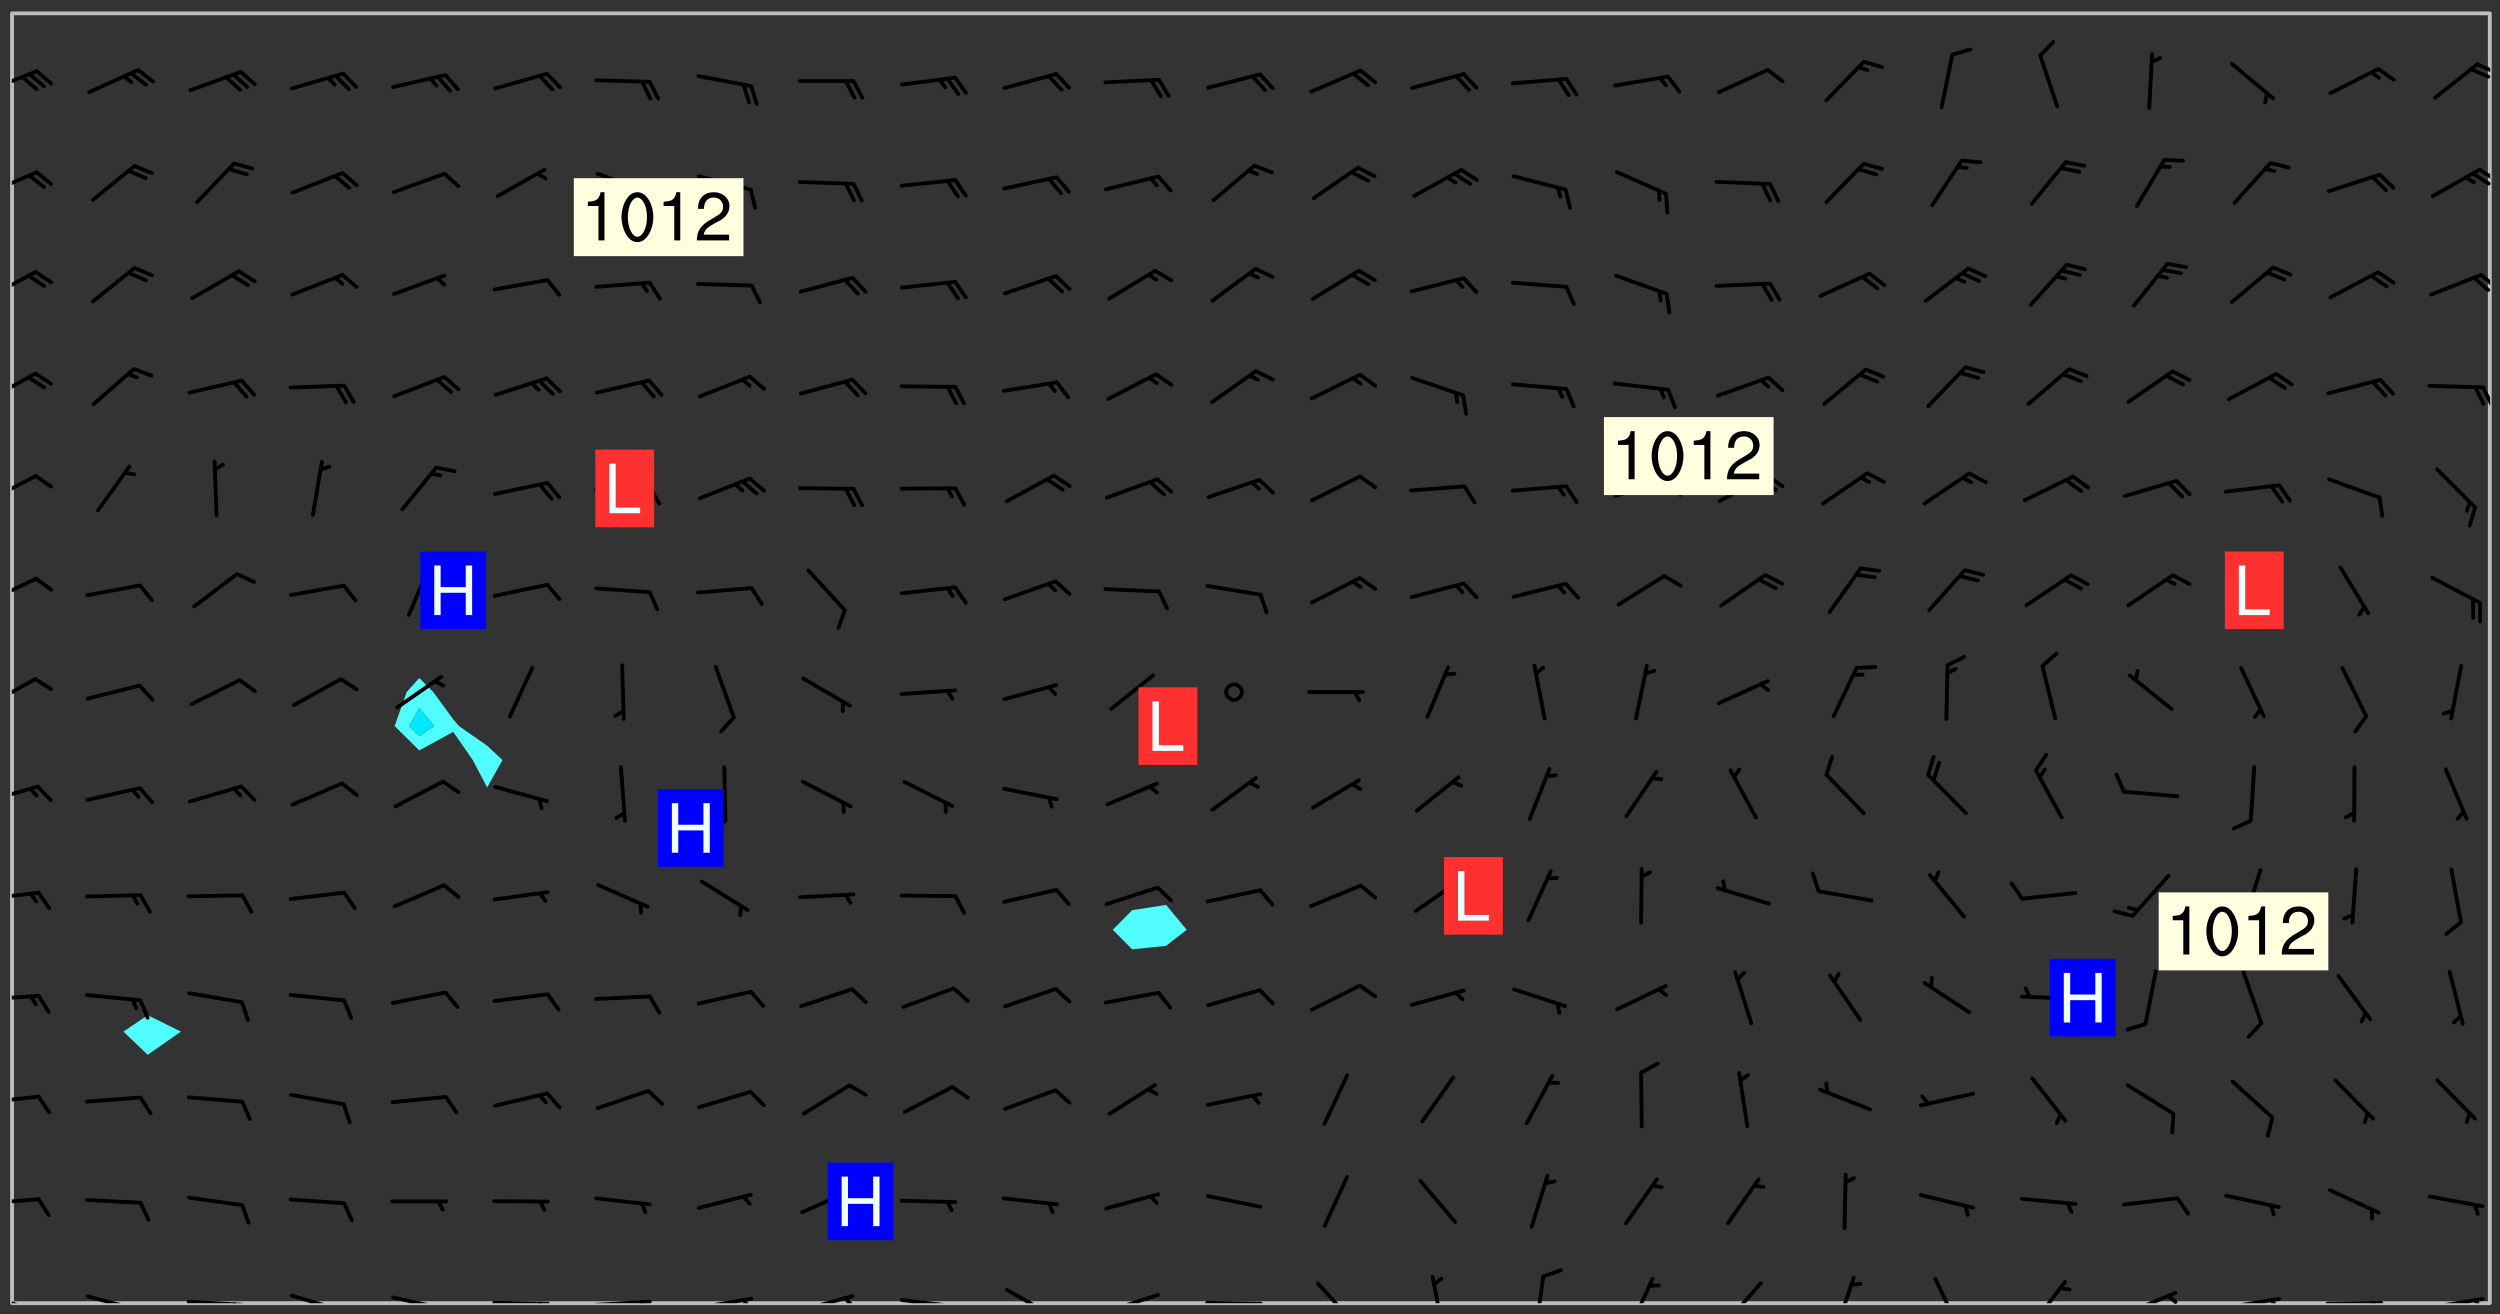 <svg xmlns="http://www.w3.org/2000/svg" role="img" xmlns:xlink="http://www.w3.org/1999/xlink" viewBox="142.45 309.95 326.84 171.84"><rect x="142.45" y="309.95" width="326.84" height="171.84" fill="#333333" stroke="none"/><defs><clipPath id="clip2"><path d="M 144 311.672 L 145 311.672 L 145 480.328 L 144 480.328 Z M 144 311.672"/></clipPath><clipPath id="clip3"><path d="M 144 311.672 L 468 311.672 L 468 480.328 L 144 480.328 Z M 144 311.672"/></clipPath><clipPath id="clip4"><path d="M 467 311.672 L 468 311.672 L 468 480.328 L 467 480.328 Z M 467 311.672"/></clipPath><clipPath id="clip5"><path d="M 144 478 L 148 478 L 148 480.328 L 144 480.328 Z M 144 478"/></clipPath><clipPath id="clip6"><path d="M 146 480 L 147 480 L 147 480.328 L 146 480.328 Z M 146 480"/></clipPath><clipPath id="clip7"><path d="M 153 479 L 161 479 L 161 480.328 L 153 480.328 Z M 153 479"/></clipPath><clipPath id="clip8"><path d="M 159 480 L 161 480 L 161 480.328 L 159 480.328 Z M 159 480"/></clipPath><clipPath id="clip9"><path d="M 166 479 L 175 479 L 175 480.328 L 166 480.328 Z M 166 479"/></clipPath><clipPath id="clip10"><path d="M 172 480 L 174 480 L 174 480.328 L 172 480.328 Z M 172 480"/></clipPath><clipPath id="clip11"><path d="M 180 479 L 188 479 L 188 480.328 L 180 480.328 Z M 180 479"/></clipPath><clipPath id="clip12"><path d="M 186 480 L 187 480 L 187 480.328 L 186 480.328 Z M 186 480"/></clipPath><clipPath id="clip13"><path d="M 193 479 L 201 479 L 201 480.328 L 193 480.328 Z M 193 479"/></clipPath><clipPath id="clip14"><path d="M 199 480 L 201 480 L 201 480.328 L 199 480.328 Z M 199 480"/></clipPath><clipPath id="clip15"><path d="M 206 480 L 215 480 L 215 480.328 L 206 480.328 Z M 206 480"/></clipPath><clipPath id="clip16"><path d="M 212 480 L 214 480 L 214 480.328 L 212 480.328 Z M 212 480"/></clipPath><clipPath id="clip17"><path d="M 220 479 L 228 479 L 228 480.328 L 220 480.328 Z M 220 479"/></clipPath><clipPath id="clip18"><path d="M 226 479 L 228 479 L 228 480.328 L 226 480.328 Z M 226 479"/></clipPath><clipPath id="clip19"><path d="M 233 479 L 241 479 L 241 480.328 L 233 480.328 Z M 233 479"/></clipPath><clipPath id="clip20"><path d="M 239 479 L 241 479 L 241 480.328 L 239 480.328 Z M 239 479"/></clipPath><clipPath id="clip21"><path d="M 246 479 L 255 479 L 255 480.328 L 246 480.328 Z M 246 479"/></clipPath><clipPath id="clip22"><path d="M 252 479 L 255 479 L 255 480.328 L 252 480.328 Z M 252 479"/></clipPath><clipPath id="clip23"><path d="M 260 479 L 268 479 L 268 480.328 L 260 480.328 Z M 260 479"/></clipPath><clipPath id="clip24"><path d="M 266 480 L 268 480 L 268 480.328 L 266 480.328 Z M 266 480"/></clipPath><clipPath id="clip25"><path d="M 273 478 L 281 478 L 281 480.328 L 273 480.328 Z M 273 478"/></clipPath><clipPath id="clip26"><path d="M 286 479 L 295 479 L 295 480.328 L 286 480.328 Z M 286 479"/></clipPath><clipPath id="clip27"><path d="M 300 480 L 308 480 L 308 480.328 L 300 480.328 Z M 300 480"/></clipPath><clipPath id="clip28"><path d="M 314 477 L 320 477 L 320 480.328 L 314 480.328 Z M 314 477"/></clipPath><clipPath id="clip29"><path d="M 329 476 L 332 476 L 332 480.328 L 329 480.328 Z M 329 476"/></clipPath><clipPath id="clip30"><path d="M 342 476 L 345 476 L 345 480.328 L 342 480.328 Z M 342 476"/></clipPath><clipPath id="clip31"><path d="M 355 476 L 359 476 L 359 480.328 L 355 480.328 Z M 355 476"/></clipPath><clipPath id="clip32"><path d="M 367 477 L 373 477 L 373 480.328 L 367 480.328 Z M 367 477"/></clipPath><clipPath id="clip33"><path d="M 382 476 L 386 476 L 386 480.328 L 382 480.328 Z M 382 476"/></clipPath><clipPath id="clip34"><path d="M 395 476 L 399 476 L 399 480.328 L 395 480.328 Z M 395 476"/></clipPath><clipPath id="clip35"><path d="M 407 477 L 413 477 L 413 480.328 L 407 480.328 Z M 407 477"/></clipPath><clipPath id="clip36"><path d="M 420 478 L 428 478 L 428 480.328 L 420 480.328 Z M 420 478"/></clipPath><clipPath id="clip37"><path d="M 425 479 L 428 479 L 428 480.328 L 425 480.328 Z M 425 479"/></clipPath><clipPath id="clip38"><path d="M 433 479 L 441 479 L 441 480.328 L 433 480.328 Z M 433 479"/></clipPath><clipPath id="clip39"><path d="M 439 479 L 441 479 L 441 480.328 L 439 480.328 Z M 439 479"/></clipPath><clipPath id="clip40"><path d="M 446 480 L 455 480 L 455 480.328 L 446 480.328 Z M 446 480"/></clipPath><clipPath id="clip41"><path d="M 452 480 L 454 480 L 454 480.328 L 452 480.328 Z M 452 480"/></clipPath><clipPath id="clip42"><path d="M 459 479 L 468 479 L 468 480.328 L 459 480.328 Z M 459 479"/></clipPath><clipPath id="clip43"><path d="M 465 479 L 468 479 L 468 480.328 L 465 480.328 Z M 465 479"/></clipPath><clipPath id="clip44"><path d="M 144 466 L 148 466 L 148 468 L 144 468 Z M 144 466"/></clipPath><clipPath id="clip45"><path d="M 144 453 L 148 453 L 148 455 L 144 455 Z M 144 453"/></clipPath><clipPath id="clip46"><path d="M 144 439 L 148 439 L 148 441 L 144 441 Z M 144 439"/></clipPath><clipPath id="clip47"><path d="M 144 426 L 148 426 L 148 428 L 144 428 Z M 144 426"/></clipPath><clipPath id="clip48"><path d="M 144 412 L 148 412 L 148 415 L 144 415 Z M 144 412"/></clipPath><clipPath id="clip49"><path d="M 144 398 L 148 398 L 148 403 L 144 403 Z M 144 398"/></clipPath><clipPath id="clip50"><path d="M 144 385 L 148 385 L 148 389 L 144 389 Z M 144 385"/></clipPath><clipPath id="clip51"><path d="M 144 371 L 148 371 L 148 376 L 144 376 Z M 144 371"/></clipPath><clipPath id="clip52"><path d="M 144 358 L 148 358 L 148 363 L 144 363 Z M 144 358"/></clipPath><clipPath id="clip53"><path d="M 466 360 L 468 360 L 468 364 L 466 364 Z M 466 360"/></clipPath><clipPath id="clip54"><path d="M 144 345 L 148 345 L 148 350 L 144 350 Z M 144 345"/></clipPath><clipPath id="clip55"><path d="M 466 345 L 468 345 L 468 348 L 466 348 Z M 466 345"/></clipPath><clipPath id="clip56"><path d="M 144 332 L 148 332 L 148 336 L 144 336 Z M 144 332"/></clipPath><clipPath id="clip57"><path d="M 466 331 L 468 331 L 468 334 L 466 334 Z M 466 331"/></clipPath><clipPath id="clip58"><path d="M 465 332 L 468 332 L 468 335 L 465 335 Z M 465 332"/></clipPath><clipPath id="clip59"><path d="M 144 319 L 148 319 L 148 323 L 144 323 Z M 144 319"/></clipPath><clipPath id="clip60"><path d="M 466 318 L 468 318 L 468 320 L 466 320 Z M 466 318"/></clipPath><clipPath id="clip61"><path d="M 465 318 L 468 318 L 468 321 L 465 321 Z M 465 318"/></clipPath><g id="surface214" clip-path="url(#clip1)"><path fill="#fff" fill-opacity="0" fill-rule="evenodd" d="M 0 0 L 1000 0 L 1000 1000 L 0 1000 Z M 0 0"/><path fill="#d3d3d3" fill-opacity="0" fill-rule="evenodd" d="M162.152 355.867L161.918 356.16 161.977 356.395 162.094 356.566 162.27 356.801 162.562 357.148 162.676 357.207 162.793 357.035 162.852 356.801 163.027 356.625 163.492 356.449 164.191 356.449 164.426 356.742 164.715 357.559 164.773 357.734 164.949 357.965 165.301 358.199 166 358.898 166.172 359.074 166.406 359.422 166.641 359.832 166.93 360.414 167.34 360.879 167.57 361.113 167.805 361.289 167.922 361.52 168.098 361.812 168.27 362.977 168.27 363.211 168.328 363.5 168.387 363.617 168.504 363.734 168.852 364.145 168.969 364.316 169.145 364.492 169.32 364.727 169.438 364.898 169.609 365.25 169.668 365.484 169.902 365.891 170.137 365.832 169.961 366.008 169.902 366.938 169.32 366.938 169.086 366.824 168.738 366.938 168.621 367.055 168.562 367.348 168.504 367.523 168.387 367.695 167.922 367.988 167.863 368.223 167.805 368.336 167.805 368.98 167.863 369.152 167.863 369.562 167.922 369.621 167.922 370.027 167.98 370.434 168.098 370.609 168.156 370.668 168.387 371.309 168.328 371.602 168.328 372.301 168.27 372.883 168.27 373.117 168.211 373.348 168.156 373.699 168.156 375.621 168.211 375.738 168.637 375.738 168.27 375.855 168.246 376.207 169.137 377.375 170.879 377.914 172.219 378.273 172.219 378.812 172.309 379.621 172.844 380.336 174.363 380.605 175.254 380.52 175.344 381.684 175.879 381.863 177.039 381.684 179.094 380.699 180.254 380.336 182.133 380.16 183.828 379.98 183.648 380.699 182.133 380.785 180.883 380.875 180.078 381.145 179.004 381.953 179.273 382.672 179.809 383.57 179.629 384.195 179.363 385.004 179.629 386.082 180.254 386.98 181.059 387.16 182.309 386.98 182.043 387.703 182.141 388.207 182.195 388.5 182.195 388.672 182.254 388.965 182.254 389.371 182.43 389.488 182.781 389.605 183.188 389.605 183.48 389.43 183.594 389.312 183.652 389.195 183.77 388.965 183.828 388.789 184.18 388.324 184.41 388.148 184.586 388.09 184.762 388.148 184.82 388.324 184.938 389.312 184.992 389.781 185.051 389.953 185.168 390.188 185.344 390.246 186.16 390.305 186.449 390.305 186.566 390.539 186.625 390.945 186.684 391.297 186.684 392.402 186.801 392.695 186.918 393.043 187.207 393.742 187.383 394.094 187.965 394.848 188.316 395.023 188.488 395.082 188.957 395.316 189.598 395.781 189.945 396.016 190.238 396.191 190.531 396.246 190.762 396.309 191.578 396.656 191.871 396.832 191.984 397.004 192.336 397.355 192.453 397.531 192.977 398.172 192.977 398.461 193.035 398.812 193.035 399.16 193.094 399.512 193.152 399.801 193.27 399.859 193.441 399.918 193.617 399.918 194.199 400.152 194.375 400.27 194.551 400.559 194.727 400.793 194.84 401.027 195.133 401.258 195.25 401.375 195.25 401.785 195.309 401.84 195.598 402.074 195.832 402.191 195.891 402.309 196.008 402.48 196.066 402.598 196.297 402.832 196.355 403.008 196.59 403.066 196.707 403.125 196.59 403.238 196.531 403.355 196.531 403.473 196.414 403.766 196.297 404.055 196.297 404.637 196.473 404.754 196.59 404.812 196.648 404.93 196.766 405.047 196.879 405.105 197.055 405.453 197.113 405.805 197.172 406.211 197.172 406.387 197.113 406.562 196.996 407.262 196.996 407.434 197.113 407.609 197.406 407.902 197.812 407.902 197.988 408.02 198.105 408.191 198.223 408.484 198.223 408.719 197.695 408.719 197.465 408.484 197.23 408.484 197.055 408.543 196.996 409.242 197.055 409.59 197.172 409.766 197.348 410.176 197.465 410.406 197.754 410.875 197.93 410.93 198.453 410.93 198.688 410.988 199.445 411.629 199.504 411.922 199.504 412.156 199.562 412.215 199.793 412.562 199.793 412.914 199.676 413.086 199.676 413.379 199.969 413.668 200.262 413.844 200.434 413.902 200.727 414.078 201.02 414.195 201.602 414.602 201.891 414.836 202.184 415.012 202.402 415.172 202.418 415.184 202.648 415.359 203.289 415.883 203.465 416.117 203.582 416.293 203.758 416.469 203.871 416.641 203.871 417.281 203.988 417.457 204.457 417.574 205.039 417.691 205.273 417.75 205.504 417.863 205.797 417.98 205.91 418.039 206.496 418.391 206.785 418.562 206.961 418.625 207.137 418.68 207.312 418.738 208.012 419.09 208.301 419.266 208.535 419.32 208.824 419.496 209.059 419.613 209.699 420.02 209.992 420.137 210.164 420.195 210.398 420.254 210.809 420.312 211.039 420.371 211.273 420.488 211.332 420.66 210.922 420.836 211.391 420.895 211.449 421.188 211.562 421.422 211.738 421.477 211.973 421.535 212.148 421.594 212.555 421.711 213.195 421.945 213.312 422.117 213.371 422.352 213.371 422.527 213.312 422.645 213.254 423.051 213.488 423.285 213.605 423.344 213.953 423.461 214.594 423.691 214.77 423.809 215.059 423.926 215.234 424.102 215.469 424.566 216.051 425.672 216.227 425.848 216.574 426.023 216.75 426.141 217.102 426.258 218.148 426.781 218.383 426.84 218.848 426.953 219.141 427.012 219.605 427.188 220.363 427.77 220.598 428.004 220.945 428.469 221.121 428.645 221.41 428.879 222.227 429.578 222.52 429.754 222.809 430.043 223.102 430.219 223.395 430.508 224.09 431.148 224.266 431.324 224.559 431.559 224.848 431.793 225.316 432.082 225.957 432.664 226.305 432.898 226.539 433.191 226.887 433.539 227.238 434.004 228.172 434.996 228.52 435.402 228.637 435.578 228.871 435.637 228.984 435.754 229.629 435.93 229.859 436.043 230.094 436.102 230.387 436.277 230.617 436.395 231.551 437.094 231.957 437.5 232.191 437.676 232.598 437.852 232.832 437.969 233.648 438.316 233.996 438.551 234.23 438.668 234.523 438.957 234.754 439.074 235.512 439.426 235.863 439.598 236.094 439.656 236.387 439.773 236.621 439.832 237.492 440.008 238.309 440.008 238.777 440.238 238.949 440.297 239.824 440.996 240.289 441.113 240.582 441.172 240.758 441.23 240.988 441.289 241.457 441.348 241.805 441.406 242.156 441.465 242.562 441.523 242.855 441.523 243.027 441.582 243.027 441.812 243.203 441.988 243.496 441.988 243.844 442.047 244.195 442.105 244.895 442.223 245.535 442.223 246 441.988 246.293 441.812 246.465 441.695 246.875 441.523 247.164 441.348 248.098 440.883 248.566 440.59 249.09 440.297 249.555 440.125 250.02 439.949 251.07 439.484 251.359 439.367 251.77 439.25 252.059 439.133 252.586 438.957 254.102 438.258 254.684 437.91 254.973 437.852 255.266 437.793 255.613 437.676 256.488 437.445 256.84 437.328 256.953 437.328 257.188 437.27 258.062 437.035 258.297 436.977 259.109 436.977 259.461 436.918 260.277 436.801 260.449 436.742 260.801 436.688 261.094 436.629 261.324 436.57 262.141 436.395 262.316 436.336 262.664 436.336 262.898 436.277 263.363 436.16 264.121 435.988 264.355 435.93 264.703 435.93 265.113 435.812 265.402 435.754 266.688 435.695 266.977 435.695 267.387 435.637 267.617 435.578 267.793 435.578 268.668 435.461 269.074 435.461 269.484 435.344 269.832 435.344 270.184 435.23 271.055 435.172 272.805 435.172 273.852 435.461 274.262 435.578 274.551 435.695 274.902 435.812 275.191 435.93 276.242 436.102 276.531 436.16 276.824 436.16 277.117 436.219 277.289 436.277 277.699 436.336 277.871 436.395 277.988 436.453 278.105 436.453 278.223 436.512 278.574 436.57 278.688 436.57 279.098 436.637 281.02 437.031 282.945 437.426 284.465 437.875 286.16 438.594 288.305 439.398 289.91 438.68 291.34 437.875 292.5 436.797 293.75 436.348 296.785 435.629 298.66 435.27 300.805 433.922 303.039 432.668 305.539 431.41 307.234 430.961 309.02 430.781 310.18 430.512 310.805 431.051 312.145 430.781 312.859 429.793 313.844 428.449 314.289 428.27 315.094 427.91 316.969 427.371 318.754 426.922 320.004 426.652 321.164 426.562 322.863 426.473 324.824 426.203 326.074 426.113 326.613 426.113 327.238 426.023 328.129 426.023 330.273 425.844 332.684 425.664 335.273 425.574 336.969 425.754 338.578 425.844 340.008 426.203 341.168 426.922 343.043 427.91 344.203 429.438 344.469 430.152 345.098 430.242 345.453 431.141 345.988 431.68 346.523 433.207 347.598 433.566 348.133 433.566 347.328 434.102 347.418 435.809 348.133 438.504 349.023 439.309 349.918 440.297 350.633 441.555 352.418 442.094 353.938 441.914 354.293 443.258 355.902 442.453 356.883 441.914 357.152 442.184 357.469 441.969 357.688 441.824 358.488 442.273 358.938 441.914 359.293 441.914 359.828 441.645 360.367 440.926 360.902 440.656 361.527 439.668 362.688 440.117 363.527 440.488 364.922 441.105 366.617 440.926 368.223 440.926 370.008 441.016 370.188 439.309 370.723 437.965 371.527 438.234 372.02 439.082 372.422 439.488 372.332 440.027 372.332 440.387 373.047 440.836 373.758 440.566 375.188 440.566 375.547 441.555 375.992 442.812 376.707 444.156 377.957 444.785 379.652 445.414 380.367 445.234 380.547 444.695 381.527 444.605 381.977 444.965 382.062 446.223 381.797 446.852 381.262 447.031 381.262 447.57 381.977 448.555 382.242 449.094 383.227 450.082 384.027 451.16 383.762 451.52 383.672 452.418 383.047 454.75 382.691 456.816 382.602 458.609 382.422 459.328 382.332 459.867 382.332 461.305 381.352 463.188 380.992 464.895 380.457 465.793 379.652 466.961 379.387 467.5 381.441 468.754 381.527 469.113 381.172 469.652 381.082 469.473 381.082 470.281 381.172 471.719 380.727 472.434 379.652 472.527 379.387 473.242 379.922 474.141 380.727 474.859 381.887 475.668 383.227 475.938 383.672 476.297 383.316 476.746 381.527 476.656 380.277 476.207 379.562 475.488 378.938 475.398 378.762 478.988 378.574 480.297 467.934 480.297 467.934 311.703 412.664 311.703 412.664 360.785 413.426 360.91 416.715 361.453 418.738 364.289 418.738 367.043 421.09 367.375 423.438 367.707 427.488 367.707 426.109 371.867 424.086 372.574 422.062 373.277 421.52 373.621 418.926 375.238 418.738 375.355 416.715 373.277 415.984 370.535 413.312 368.457 411.938 364.957 411.871 364.875 409.914 362.203 412.664 360.785 412.664 311.703 294.422 311.703 294.422 403.117 294.539 403.148 294.672 403.16 294.746 403.234 294.852 403.281 294.941 403.34 295.027 403.398 295.117 403.457 295.414 403.754 295.473 403.844 295.504 403.961 295.531 404.078 295.547 404.215 295.516 404.332 295.457 404.422 295.398 404.508 295.355 404.613 295.309 404.715 295.281 404.836 295.281 404.98 295.457 405.25 295.605 405.398 295.68 405.484 295.754 405.559 295.797 405.664 295.859 405.754 295.918 405.84 295.961 405.945 296.02 406.035 296.066 406.137 296.109 406.242 296.168 406.328 296.285 406.508 296.359 406.582 296.422 406.668 296.48 406.758 296.523 406.863 296.582 406.953 296.641 407.039 296.703 407.129 296.762 407.219 296.805 407.32 296.922 407.5 296.996 407.574 297.055 407.66 297.129 407.734 297.219 407.793 297.324 407.84 297.473 407.84 297.605 407.824 297.738 407.84 297.84 407.793 297.914 407.719 297.961 407.617 297.945 407.484 297.945 407.336 297.898 407.23 297.871 407.113 297.824 407.012 297.797 406.891 297.754 406.789 297.691 406.699 297.648 406.598 297.605 406.492 297.574 406.375 297.559 406.242 297.547 406.105 297.633 406.047 297.691 405.961 297.812 405.93 297.855 406.035 297.871 406.168 297.871 406.285 297.93 406.387 297.988 406.477 298.078 406.535 298.227 406.684 298.285 406.773 298.328 406.879 298.316 406.98 298.402 407.039 298.508 407.086 298.594 407.145 298.684 407.203 298.758 407.277 298.641 407.305 298.535 407.352 298.449 407.41 298.375 407.484 298.316 407.574 298.254 407.66 298.227 407.781 298.18 407.883 298.137 407.988 298.105 408.105 298.094 408.238 298.078 408.371 298.078 408.52 298.105 408.637 298.152 408.742 298.195 408.844 298.254 408.934 298.328 409.008 298.418 409.066 298.492 409.141 298.582 409.199 298.641 409.289 298.684 409.395 298.73 409.496 298.848 409.527 298.98 409.543 299.129 409.543 299.246 409.512 299.352 409.555 299.395 409.66 299.441 409.762 299.469 409.883 299.5 410 299.527 410.117 299.559 410.238 299.586 410.355 299.691 410.398 299.793 410.445 299.926 410.43 300.074 410.578 300.137 410.664 300.211 410.738 300.281 410.812 300.371 410.875 300.477 410.918 300.578 410.961 300.695 410.992 300.832 411.008 300.949 410.977 301.023 410.902 301.051 410.785 301.039 410.652 301.008 410.531 300.98 410.414 301.023 410.309 301.141 410.309 301.23 410.371 301.348 410.398 301.496 410.398 301.629 410.414 301.777 410.414 301.91 410.43 302.043 410.414 302.191 410.414 302.324 410.398 302.457 410.387 302.594 410.398 302.711 410.371 302.844 410.355 303.035 410.297 302.977 410.473 302.961 410.605 302.934 410.727 302.918 410.859 302.859 410.945 302.727 410.961 302.621 411.008 302.516 411.051 302.398 411.082 302.281 411.109 302.016 411.141 301.867 411.141 301.734 411.156 301.66 411.23 301.719 411.316 301.867 411.465 301.984 411.645 302.059 411.715 302.148 411.777 302.238 411.836 302.324 411.895 302.414 411.953 302.516 411.996 302.621 412.059 302.727 412.102 302.812 412.16 302.918 412.207 303.02 412.25 303.199 412.367 303.258 412.457 303.215 412.559 303.168 412.664 303.184 412.797 303.406 413.02 303.465 413.109 303.508 413.211 303.539 413.332 303.582 413.434 303.598 413.566 303.629 413.684 303.641 413.82 303.672 413.938 303.82 414.086 303.922 414.129 304.027 414.172 304.145 414.203 304.277 414.219 304.414 414.234 304.531 414.234 304.648 414.203 304.738 414.145 304.781 414.039 304.828 413.938 304.871 413.832 304.902 413.715 304.914 413.582 304.914 413.434 304.902 413.301 304.887 413.168 304.855 413.051 304.812 412.945 304.766 412.84 304.723 412.738 304.68 412.633 304.664 412.5 304.68 412.367 304.707 412.25 304.738 412.133 304.766 412.012 304.812 411.91 304.902 411.852 304.988 411.789 305.062 411.715 305.152 411.656 305.375 411.434 305.434 411.348 305.508 411.273 305.625 411.094 305.684 411.008 305.684 410.859 305.609 410.785 305.508 410.738 305.402 410.695 305.301 410.652 305.242 410.562 305.195 410.457 305.168 410.34 305.258 410.281 305.375 410.25 305.477 410.207 305.656 410.09 305.805 409.941 305.816 409.809 305.805 409.703 305.715 409.645 305.582 409.66 305.434 409.66 305.301 409.676 305.168 409.66 305.047 409.629 304.961 409.57 304.887 409.496 304.828 409.406 304.766 409.32 304.648 409.141 304.59 409.055 304.621 408.934 304.707 408.875 304.828 408.844 304.887 408.758 304.887 408.637 304.855 408.52 304.797 408.43 304.738 408.344 304.691 408.238 304.664 408.121 304.648 407.988 304.707 407.898 304.781 407.824 304.871 407.766 304.988 407.586 305.062 407.512 305.121 407.426 305.27 407.277 305.391 407.246 305.523 407.23 305.656 407.246 305.73 407.32 305.773 407.426 305.789 407.559 305.758 407.676 305.641 407.707 305.508 407.719 305.359 407.867 305.316 407.973 305.27 408.074 305.242 408.195 305.211 408.312 305.211 408.461 305.242 408.578 305.285 408.684 305.344 408.773 305.418 408.844 305.492 408.918 305.609 408.949 305.73 408.977 305.848 408.949 305.98 408.934 306.098 408.934 306.188 408.992 306.262 409.066 306.309 409.172 306.367 409.258 306.469 409.305 306.602 409.32 306.707 409.363 306.793 409.422 306.781 409.527 306.707 409.602 306.527 409.719 306.469 409.809 306.379 409.867 306.309 409.941 306.234 410.016 306.172 410.105 306.145 410.223 306.129 410.355 306.145 410.488 306.129 410.621 306.129 410.77 306.145 410.902 306.172 411.02 306.203 411.141 306.277 411.215 306.367 411.273 306.453 411.332 306.543 411.391 306.66 411.422 306.66 411.508 306.559 411.555 306.469 411.613 306.203 411.645 306.086 411.672 305.938 411.672 305.832 411.715 305.73 411.762 305.672 411.852 305.609 412.086 305.598 412.219 305.566 412.34 305.551 412.473 305.551 412.766 305.539 412.898 305.551 413.035 305.566 413.168 305.699 413.184 305.832 413.195 305.953 413.227 306.039 413.285 306.113 413.359 306.16 413.465 306.203 413.566 306.219 413.699 306.219 414.145 306.203 414.277 306.203 414.723 306.234 414.988 306.262 415.105 306.277 415.238 306.309 415.355 306.395 415.566 306.426 415.832 306.426 415.98 306.395 416.098 306.367 416.215 306.336 416.336 306.309 416.453 306.277 416.57 306.246 416.691 306.234 416.824 306.219 416.957 306.309 417.016 306.426 416.984 306.527 417 306.574 417.105 306.543 417.371 306.543 417.812 306.5 417.918 306.453 418.023 306.41 418.125 306.367 418.23 306.309 418.316 306.277 418.438 306.234 418.555 306.203 418.672 306.188 418.805 306.203 418.938 306.262 419.027 306.367 419.074 306.453 419.133 306.512 419.219 306.5 419.355 306.469 419.473 306.426 419.574 306.426 420.02 306.41 420.152 306.41 420.301 306.379 420.418 306.336 420.523 306.309 420.641 306.262 420.746 306.219 420.848 306.188 420.969 306.16 421.086 306.129 421.219 306.098 421.336 306.07 421.453 306.027 421.559 305.996 421.676 305.965 421.797 305.953 421.93 305.938 422.062 305.938 422.359 305.965 422.477 305.965 422.625 306.012 423.023 306.039 423.141 306.098 423.23 306.219 423.262 306.367 423.262 306.5 423.246 306.559 423.336 306.559 423.453 306.5 423.543 306.41 423.602 306.309 423.645 306.203 423.691 306.113 423.75 306.027 423.809 305.891 423.824 305.773 423.793 305.641 423.777 305.539 423.824 305.477 423.91 305.465 424.047 305.449 424.18 305.418 424.297 305.391 424.414 305.375 424.547 305.344 424.668 305.344 424.965 305.359 425.098 305.391 425.215 305.391 425.363 305.402 425.496 305.402 425.645 305.375 425.762 305.328 425.863 305.301 425.984 305.27 426.102 305.211 426.191 305.137 426.266 305.035 426.309 304.93 426.355 304.812 426.383 304.691 426.414 304.59 426.367 304.648 426.281 304.754 426.234 304.781 426.117 304.812 426 304.84 425.879 304.871 425.762 304.871 425.613 304.887 425.48 304.855 425.363 304.812 425.258 304.707 425.273 304.633 425.348 304.531 425.391 304.441 425.453 304.367 425.527 304.324 425.629 304.309 425.762 304.277 425.879 304.25 426 304.219 426.117 304.191 426.234 304.16 426.355 304.133 426.473 304.102 426.59 304.059 426.695 303.969 426.754 303.879 426.754 303.762 426.723 303.73 426.637 303.746 426.5 303.715 426.383 303.715 426.234 303.703 426.102 303.703 425.953 303.641 425.719 303.613 425.598 303.57 425.496 303.523 425.391 303.465 425.305 303.406 425.215 303.363 425.109 303.301 425.023 303.152 424.875 303.082 424.801 302.977 424.754 302.871 424.711 302.77 424.668 302.473 424.371 302.383 424.297 302.297 424.238 302.191 424.195 302.102 424.133 302.016 424.074 301.91 424.031 301.82 423.973 301.734 423.91 301.66 423.84 301.555 423.793 301.469 423.734 301.363 423.691 301.273 423.629 301.172 423.586 301.066 423.543 300.98 423.484 300.875 423.438 300.77 423.395 300.668 423.348 300.578 423.289 300.477 423.246 300.371 423.203 300.281 423.141 300.164 423.113 300.031 423.098 299.898 423.113 299.75 423.113 299.617 423.129 299.5 423.098 299.41 423.039 299.336 422.965 299.246 422.906 299.145 422.859 298.996 422.859 298.875 422.832 298.773 422.789 298.699 422.715 298.582 422.535 298.492 422.477 298.391 422.434 298.301 422.371 298.195 422.328 298.105 422.27 298.02 422.211 297.914 422.164 297.855 422.078 297.797 421.988 297.754 421.883 297.707 421.781 297.633 421.707 297.547 421.648 297.473 421.574 297.383 421.516 297.16 421.293 297.117 421.188 297.086 420.922 297.191 420.879 297.336 420.879 297.441 420.922 297.516 420.996 297.605 421.055 297.691 421.113 297.797 421.16 297.887 421.219 298.035 421.367 298.105 421.441 298.254 421.59 298.316 421.676 298.391 421.75 298.477 421.809 298.551 421.883 298.641 421.945 298.73 422.004 298.816 422.062 299.086 422.238 299.188 422.285 299.293 422.328 299.395 422.371 299.441 422.297 299.5 422.211 299.574 422.137 299.645 422.062 299.75 422.105 299.824 422.18 299.883 422.27 299.926 422.371 299.973 422.477 300.016 422.582 300.137 422.609 300.254 422.582 300.328 422.492 300.371 422.387 300.43 422.297 300.504 422.223 300.609 422.18 300.727 422.152 300.859 422.164 300.949 422.223 301.098 422.371 301.156 422.461 301.199 422.566 301.246 422.668 301.289 422.773 301.332 422.875 301.438 422.922 301.543 422.965 301.676 422.98 301.762 422.922 301.82 422.832 301.895 422.758 302 422.715 302.117 422.742 302.223 422.789 302.324 422.832 302.43 422.875 302.531 422.922 302.711 423.039 302.711 423.156 302.695 423.289 302.711 423.422 302.727 423.559 302.785 423.645 302.887 423.691 303.008 423.719 303.125 423.75 303.273 423.75 303.391 423.719 303.449 423.629 303.629 423.512 303.688 423.422 303.762 423.348 303.82 423.262 303.938 423.082 304.117 422.965 304.234 422.996 304.324 423.055 304.367 423.129 304.352 423.262 304.352 423.379 304.441 423.438 304.59 423.438 304.723 423.422 304.855 423.41 305.121 423.379 305.227 423.336 305.344 423.305 305.465 423.277 305.539 423.203 305.609 423.129 305.672 423.039 305.656 422.934 305.609 422.832 305.508 422.789 305.402 422.773 305.285 422.801 305.02 422.832 304.871 422.832 304.797 422.758 304.707 422.699 304.59 422.668 304.473 422.641 304.34 422.625 304.191 422.625 304.059 422.641 303.762 422.641 303.656 422.594 303.508 422.445 303.465 422.344 303.406 422.254 303.629 422.031 303.715 421.973 303.82 421.93 303.938 421.898 304.07 421.883 304.203 421.898 304.34 421.914 304.441 421.957 304.574 421.945 304.664 421.883 304.766 421.84 304.828 421.75 304.781 421.648 304.691 421.59 304.574 421.559 304.473 421.516 304.414 421.426 304.352 421.336 304.352 421.219 304.367 421.086 304.473 421.039 304.547 420.969 304.547 420.848 304.457 420.789 304.426 420.672 304.516 420.613 304.59 420.539 304.633 420.434 304.691 420.344 304.738 420.242 304.754 420.109 304.754 419.961 304.707 419.855 304.664 419.754 304.574 419.695 304.441 419.68 304.34 419.637 304.203 419.621 304.086 419.59 303.641 419.59 303.508 419.574 303.375 419.562 303.242 419.547 303.125 419.516 302.977 419.516 302.844 419.5 302.711 419.488 302.445 419.457 302.324 419.414 302.238 419.355 302.164 419.281 302.164 419.133 302.176 419 302.281 418.953 302.383 418.91 302.516 418.895 302.668 418.895 302.801 418.879 303.094 418.879 303.215 418.91 303.316 418.953 303.406 419.012 303.641 419.074 303.762 419.027 303.852 418.969 303.953 418.926 304.086 418.91 304.191 418.953 304.293 419 304.426 419.012 304.547 418.984 304.691 418.984 304.812 418.953 304.93 418.926 305.035 418.879 305.109 418.805 305.195 418.746 305.344 418.598 305.402 418.512 305.449 418.406 305.477 418.289 305.492 418.184 305.391 418.141 305.301 418.082 305.184 418.051 305.078 418.008 304.988 417.945 304.914 417.859 304.84 417.785 304.738 417.742 304.633 417.695 304.531 417.652 304.473 417.562 304.426 417.461 304.34 417.25 304.277 417.164 304.219 417.074 304.145 417 304.059 416.941 303.789 416.941 303.672 416.973 303.582 417.031 303.48 417.074 303.348 417.09 303.242 417.074 303.215 416.957 303.152 416.867 303.035 416.836 302.934 416.793 302.785 416.645 302.754 416.527 302.738 416.422 302.812 416.348 302.992 416.23 303.109 416.203 303.227 416.172 303.363 416.188 303.465 416.23 303.57 416.273 303.672 416.32 303.777 416.363 303.895 416.395 304.027 416.41 304.145 416.438 304.277 416.453 304.383 416.438 304.473 416.379 304.398 416.305 304.293 416.262 304.219 416.188 304.145 416.098 303.996 415.949 303.91 415.891 303.82 415.832 303.746 415.758 303.656 415.699 303.555 415.652 303.434 415.625 303.332 415.578 303.227 415.535 303.109 415.504 303.008 415.461 302.887 415.43 302.738 415.43 302.621 415.461 302.516 415.504 302.43 415.566 302.25 415.684 302.164 415.742 302.074 415.801 301.969 415.848 301.883 415.906 301.777 415.949 301.676 415.992 301.57 416.039 301.496 416.113 301.438 416.203 301.379 416.289 301.332 416.395 301.273 416.48 301.199 416.555 301.066 416.543 300.949 416.512 300.832 416.512 300.758 416.586 300.668 416.645 300.594 416.719 300.504 416.777 300.418 416.836 300.312 416.883 300.211 416.926 300.074 416.941 299.973 416.898 299.824 416.75 299.719 416.703 299.633 416.703 299.527 416.75 299.426 416.793 299.305 416.824 299.188 416.793 299.113 416.719 299.113 416.602 299.145 416.48 299.219 416.41 299.277 416.32 299.352 416.246 299.469 416.215 299.574 416.172 299.867 416.172 300 416.156 300.137 416.141 300.238 416.098 300.328 416.039 300.43 415.992 300.52 415.934 300.652 415.922 300.742 415.98 300.875 415.992 300.965 415.934 301.051 415.875 301.156 415.832 301.246 415.773 301.332 415.711 301.422 415.652 301.57 415.504 301.629 415.418 301.688 415.328 301.793 415.285 301.926 415.27 302.043 415.297 302.164 415.328 302.223 415.27 302.281 415.18 302.312 414.914 302.34 414.797 302.445 414.809 302.578 414.824 302.68 414.781 302.77 414.723 302.828 414.633 302.902 414.559 302.961 414.469 303.008 414.367 303.02 414.234 303.008 414.102 302.961 413.996 302.812 413.848 302.754 413.758 302.695 413.672 302.652 413.566 302.652 413.121 302.668 412.988 302.668 412.84 302.68 412.707 302.621 412.648 302.531 412.707 302.43 412.664 302.25 412.547 302.164 412.488 302.102 412.398 302.043 412.309 301.969 412.234 301.883 412.176 301.762 412.207 301.66 412.219 301.555 412.266 301.469 412.324 301.363 412.367 301.215 412.516 301.125 412.574 301.039 412.633 300.949 412.695 300.844 412.738 300.711 412.754 300.711 412.633 300.816 412.59 300.934 412.559 301.008 412.488 301.051 412.383 301.051 412.234 301.023 412.117 300.875 411.969 300.742 411.953 300.594 411.953 300.477 411.984 300.371 412.027 300.27 412.07 300.18 412.133 300.062 412.16 299.988 412.086 300 411.953 299.957 411.852 299.914 411.746 299.824 411.688 299.707 411.715 299.586 411.746 299.469 411.777 299.367 411.82 299.246 411.852 299.145 411.895 299.039 411.938 298.949 411.996 298.848 412.012 298.848 411.895 298.863 411.762 298.805 411.672 298.73 411.715 298.582 411.863 298.523 411.953 298.449 412.027 298.402 412.133 298.359 412.234 298.285 412.309 298.227 412.398 298.152 412.473 298.094 412.559 298.02 412.633 297.93 412.695 297.855 412.766 297.781 412.84 297.68 412.855 297.547 412.871 297.441 412.828 297.441 412.707 297.59 412.559 297.633 412.457 297.691 412.367 297.738 412.266 297.781 412.16 297.84 412.07 297.871 411.953 297.914 411.852 297.945 411.73 297.973 411.613 298.02 411.508 298.062 411.406 298.105 411.301 298.18 411.23 298.27 411.168 298.359 411.109 298.461 411.066 298.758 411.066 299.023 411.035 299.129 410.992 299.055 410.918 298.938 410.887 298.832 410.844 298.742 410.785 298.641 410.738 298.551 410.68 298.449 410.637 298.344 410.594 298.254 410.531 298.168 410.473 298.062 410.43 297.961 410.387 297.84 410.355 297.723 410.324 297.621 410.281 297.5 410.25 297.398 410.207 297.309 410.148 297.266 410.043 297.25 409.91 297.352 409.867 297.484 409.852 297.621 409.867 297.754 409.852 297.855 409.809 297.914 409.719 297.93 409.613 297.84 409.555 297.766 409.48 297.664 409.438 297.574 409.379 297.426 409.23 297.383 409.125 297.367 408.992 297.367 408.699 297.309 408.609 297.219 408.551 297.145 408.477 297.102 408.371 297.07 408.254 297.012 408.164 296.938 408.09 296.82 408.062 296.746 407.988 296.656 407.93 296.566 407.867 296.48 407.809 296.406 407.734 296.348 407.648 296.301 407.543 296.215 407.484 296.066 407.336 295.871 407.277 295.738 407.293 295.637 407.336 295.562 407.41 295.516 407.512 295.473 407.617 295.414 407.707 295.355 407.793 295.059 408.09 294.969 408.148 294.883 408.148 294.82 408.062 294.777 407.957 294.809 407.84 294.867 407.75 294.895 407.633 294.883 407.5 294.793 407.438 294.688 407.484 294.57 407.512 294.453 407.543 294.184 407.719 294.082 407.766 293.965 407.793 293.859 407.84 293.77 407.898 293.668 407.941 293.609 407.855 293.562 407.75 293.578 407.617 293.625 407.512 293.695 407.438 293.77 407.367 293.828 407.277 293.828 407.129 293.785 407.023 293.547 407.023 293.445 407.07 293.414 407.188 293.387 407.305 293.355 407.426 293.281 407.469 293.148 407.484 293.074 407.438 293.031 407.336 292.988 407.23 292.941 407.129 292.898 407.023 292.777 407.055 292.676 407.098 292.543 407.113 292.426 407.145 292.32 407.188 292.23 407.246 292.129 407.293 292.008 407.32 291.875 407.336 291.773 407.293 291.715 407.203 291.668 407.098 291.625 406.996 291.582 406.891 291.582 406.773 291.641 406.684 291.727 406.625 291.906 406.508 292.008 406.461 292.113 406.418 292.219 406.359 292.32 406.316 292.41 406.254 292.512 406.211 292.617 406.152 292.719 406.105 292.809 406.047 292.914 406.004 293.016 405.961 293.105 405.898 293.207 405.855 293.344 405.84 293.461 405.871 293.562 405.914 293.684 405.945 293.785 405.988 293.891 406.035 293.992 406.078 294.098 406.121 294.199 406.168 294.305 406.211 294.406 406.254 294.512 406.301 294.598 406.359 294.703 406.402 294.82 406.434 294.926 406.477 295.027 406.523 295.117 406.582 295.223 406.625 295.324 406.668 295.43 406.715 295.547 406.742 295.648 406.789 295.77 406.816 295.918 406.816 296.004 406.758 296.02 406.656 296.078 406.566 296.051 406.449 295.977 406.375 295.859 406.195 295.785 406.121 295.695 406.047 295.516 405.93 295.43 405.871 295.324 405.828 295.223 405.781 294.953 405.605 294.895 405.516 294.82 405.441 294.762 405.352 294.719 405.25 294.688 405.133 294.672 404.996 294.672 404.434 294.66 404.301 294.645 404.168 294.613 404.051 294.598 403.918 294.586 403.785 294.555 403.664 294.332 403.441 294.273 403.355 294.258 403.25 294.289 403.133 294.422 403.117 294.422 311.703 172.992 311.703 172.992 313.156 172.934 313.391 172.582 314.441 172.41 314.965 172.293 315.312 172.117 315.723 172 315.895 171.766 316.188 171.535 316.246 171.184 316.246 171.066 316.305 170.836 316.711 170.836 317.004 170.953 317.18 171.184 317.41 171.301 317.645 171.941 318.402 172.234 318.867 172.41 319.102 172.641 319.453 172.875 319.801 173.516 320.617 173.691 321.082 173.863 321.492 173.98 322.188 174.156 322.656 174.273 324.055 174.332 324.52 174.332 325.395 174.449 326.441 174.449 331.223 174.391 331.688 174.039 332.969 173.863 333.492 173.75 333.902 173.398 334.832 172.934 336 172.699 336.582 172.582 336.758 172.41 337.105 172.234 337.512 171.883 338.328 171.824 338.621 171.711 338.914 171.594 339.203 171.535 339.379 171.418 340.254 171.359 340.66 171.301 340.777 171.242 340.953 171.184 341.125 170.953 341.652 170.836 341.824 170.836 342.059 170.719 342.293 170.66 342.465 170.484 343.051 170.484 343.34 170.426 343.516 170.426 343.809 170.367 343.922 170.309 344.449 170.309 344.621 170.254 344.855 170.254 347.477 170.078 348.293 169.961 348.469 169.785 348.703 169.668 348.875 169.555 349.109 168.969 350.043 168.738 350.332 168.445 350.797 168.27 351.031 167.98 351.383 167.629 352.082 167.516 352.312 167.34 352.723 167.164 352.953 166.758 353.48 165.941 354.18 165.648 354.352 165.359 354.586 165.184 354.703 165.008 354.879 164.484 355.285 163.957 355.461 163.785 355.637 163.551 355.691 162.91 355.867 162.152 355.867M174.363 386.891L173.289 387.34 173.648 388.234 174.898 387.52 175.344 386.98 174.363 386.891"/><path fill="#d3d3d3" fill-opacity="0" fill-rule="evenodd" d="M201.508 416.598L200.613 416.598 201.062 417.227 202.043 417.586 202.848 417.496 203.293 416.508 203.117 416.598 202.402 416.242 201.508 416.598M356.129 475.668L356.07 475.145 356.07 474.852 356.184 474.559 356.242 474.328 356.711 473.859 356.824 473.859 356.941 473.746 357.059 473.688 357.234 473.688 357.469 473.629 357.816 473.629 358.051 473.688 358.168 473.746 358.398 473.918 358.457 474.094 358.574 474.676 358.574 474.969 358.457 475.145 358.285 475.434 358.109 475.609 357.582 476.133 357.352 476.367 357.234 476.426 357.059 476.426 356.941 476.367 356.535 476.074 356.359 475.957 356.242 475.898 356.184 475.785 356.129 475.668M362.77 464.711L362.711 464.539 362.711 463.43 362.77 463.258 362.945 463.199 363.117 463.141 363.293 463.141 363.527 463.082 363.645 463.141 363.703 463.84 363.645 464.012 363.527 464.188 363.41 464.246 363.176 464.77 363.062 464.828 362.828 464.828 362.77 464.711M372.383 450.32L372.266 450.145 372.266 449.445 372.559 448.57 372.676 448.398 372.852 448.047 372.965 447.816 373.082 447.523 373.434 446.766 373.551 446.535 373.723 446.301 373.898 446.301 374.016 446.242 374.656 446.242 374.773 446.301 375.008 446.535 375.18 446.648 375.531 446.941 375.648 447.059 375.762 447.234 375.762 447.348 375.879 447.406 375.996 447.523 375.996 448.223 375.938 448.398 375.938 448.629 375.879 448.805 375.531 449.855 375.414 450.086 375.297 450.32 375.18 450.379 374.949 450.613 374.309 450.902 373.434 450.902 373.023 450.785 372.383 450.32"/><path fill="none" stroke="#bebebe" stroke-linecap="round" stroke-linejoin="round" stroke-miterlimit="10" stroke-width=".5" d="M 431.957 354.305 L 108.027 354.305 L 108.027 185.68 L 431.957 185.68 L 431.957 354.305" transform="matrix(1 0 0 -1 36 666)"/><g clip-path="url(#clip2)"><path fill="#fff" fill-opacity="0" fill-rule="evenodd" d="M 144 475.891 L 144 480.328 L 144.004 480.328 L 144 480.328 L 144 311.672 L 144.004 311.672 L 144 311.672 L 144 475.891"/></g><g clip-path="url(#clip3)"><path fill="#fff" fill-opacity="0" fill-rule="evenodd" d="M 144.004 480.328 L 144.004 311.672 L 161.754 311.672 L 161.754 442.664 L 158.59 444.82 L 161.754 447.852 L 166.105 444.82 L 161.754 442.664 L 161.754 311.672 L 197.262 311.672 L 197.262 398.59 L 195.609 400.438 L 194.043 404.875 L 197.262 408.055 L 201.699 405.633 L 204.258 409.316 L 206.137 412.898 L 208.141 409.316 L 206.137 407.441 L 202.453 404.875 L 201.699 403.988 L 199.105 400.438 L 197.262 398.59 L 197.262 311.672 L 294.902 311.672 L 294.902 428.258 L 290.465 428.941 L 287.926 431.508 L 290.465 434.062 L 294.902 433.602 L 297.598 431.508 L 294.902 428.258 L 294.902 311.672 L 467.996 311.672 L 467.996 480.328 L 144.004 480.328"/></g><path fill="#50fcfc" fill-rule="evenodd" d="M161.754 447.852L158.59 444.82 161.754 442.664 166.105 444.82 161.754 447.852M197.262 408.055L194.043 404.875 195.609 400.438 197.262 398.59 197.262 402.539 195.957 404.875 197.262 406.164 199.219 404.875 197.262 402.539 197.262 398.59 199.105 400.438 201.699 403.988 202.453 404.875 206.137 407.441 208.141 409.316 206.137 412.898 204.258 409.316 201.699 405.633 197.262 408.055"/><path fill="#00e8fc" fill-rule="evenodd" d="M 197.262 406.164 L 195.957 404.875 L 197.262 402.539 L 199.219 404.875 L 197.262 406.164"/><path fill="#50fcfc" fill-rule="evenodd" d="M 290.465 434.062 L 287.926 431.508 L 290.465 428.941 L 294.902 428.258 L 297.598 431.508 L 294.902 433.602 L 290.465 434.062"/><g clip-path="url(#clip4)"><path fill="#fff" fill-opacity="0" fill-rule="evenodd" d="M 467.996 480.328 L 468 480.328 L 468 311.672 L 467.996 311.672 L 468 311.672 L 468 480.328 L 467.996 480.328"/></g><g clip-path="url(#clip5)"><path fill="none" stroke="#000" stroke-linecap="round" stroke-linejoin="round" stroke-miterlimit="10" stroke-width=".5" d="M 111.297 184.461 L 104.703 186.883" transform="matrix(1 0 0 -1 36 666)"/></g><g clip-path="url(#clip6)"><path fill="none" stroke="#000" stroke-linecap="round" stroke-linejoin="round" stroke-miterlimit="10" stroke-width=".5" d="M 110.34 184.812 L 110.508 183.598" transform="matrix(1 0 0 -1 36 666)"/></g><g clip-path="url(#clip7)"><path fill="none" stroke="#000" stroke-linecap="round" stroke-linejoin="round" stroke-miterlimit="10" stroke-width=".5" d="M 124.715 184.781 L 117.914 186.559" transform="matrix(1 0 0 -1 36 666)"/></g><g clip-path="url(#clip8)"><path fill="none" stroke="#000" stroke-linecap="round" stroke-linejoin="round" stroke-miterlimit="10" stroke-width=".5" d="M 123.727 185.043 L 124.008 183.848" transform="matrix(1 0 0 -1 36 666)"/></g><g clip-path="url(#clip9)"><path fill="none" stroke="#000" stroke-linecap="round" stroke-linejoin="round" stroke-miterlimit="10" stroke-width=".5" d="M 138.137 185.469 L 131.121 185.871" transform="matrix(1 0 0 -1 36 666)"/></g><g clip-path="url(#clip10)"><path fill="none" stroke="#000" stroke-linecap="round" stroke-linejoin="round" stroke-miterlimit="10" stroke-width=".5" d="M 137.117 185.527 L 137.629 184.414" transform="matrix(1 0 0 -1 36 666)"/></g><g clip-path="url(#clip11)"><path fill="none" stroke="#000" stroke-linecap="round" stroke-linejoin="round" stroke-miterlimit="10" stroke-width=".5" d="M 151.316 184.676 L 144.574 186.664" transform="matrix(1 0 0 -1 36 666)"/></g><g clip-path="url(#clip12)"><path fill="none" stroke="#000" stroke-linecap="round" stroke-linejoin="round" stroke-miterlimit="10" stroke-width=".5" d="M 150.336 184.965 L 150.582 183.766" transform="matrix(1 0 0 -1 36 666)"/></g><g clip-path="url(#clip13)"><path fill="none" stroke="#000" stroke-linecap="round" stroke-linejoin="round" stroke-miterlimit="10" stroke-width=".5" d="M 164.691 184.914 L 157.828 186.426" transform="matrix(1 0 0 -1 36 666)"/></g><g clip-path="url(#clip14)"><path fill="none" stroke="#000" stroke-linecap="round" stroke-linejoin="round" stroke-miterlimit="10" stroke-width=".5" d="M 163.691 185.137 L 164.023 183.953" transform="matrix(1 0 0 -1 36 666)"/></g><g clip-path="url(#clip15)"><path fill="none" stroke="#000" stroke-linecap="round" stroke-linejoin="round" stroke-miterlimit="10" stroke-width=".5" d="M 178.09 185.613 L 171.062 185.73" transform="matrix(1 0 0 -1 36 666)"/></g><g clip-path="url(#clip16)"><path fill="none" stroke="#000" stroke-linecap="round" stroke-linejoin="round" stroke-miterlimit="10" stroke-width=".5" d="M 177.066 185.629 L 177.625 184.539" transform="matrix(1 0 0 -1 36 666)"/></g><g clip-path="url(#clip17)"><path fill="none" stroke="#000" stroke-linecap="round" stroke-linejoin="round" stroke-miterlimit="10" stroke-width=".5" d="M 191.398 185.879 L 184.383 185.461" transform="matrix(1 0 0 -1 36 666)"/></g><g clip-path="url(#clip18)"><path fill="none" stroke="#000" stroke-linecap="round" stroke-linejoin="round" stroke-miterlimit="10" stroke-width=".5" d="M 190.379 185.82 L 191.016 184.773" transform="matrix(1 0 0 -1 36 666)"/></g><g clip-path="url(#clip19)"><path fill="none" stroke="#000" stroke-linecap="round" stroke-linejoin="round" stroke-miterlimit="10" stroke-width=".5" d="M 204.672 186.258 L 197.742 185.086" transform="matrix(1 0 0 -1 36 666)"/></g><g clip-path="url(#clip20)"><path fill="none" stroke="#000" stroke-linecap="round" stroke-linejoin="round" stroke-miterlimit="10" stroke-width=".5" d="M 203.66 186.086 L 204.41 185.113" transform="matrix(1 0 0 -1 36 666)"/></g><g clip-path="url(#clip21)"><path fill="none" stroke="#000" stroke-linecap="round" stroke-linejoin="round" stroke-miterlimit="10" stroke-width=".5" d="M 217.906 186.609 L 211.137 184.73" transform="matrix(1 0 0 -1 36 666)"/></g><g clip-path="url(#clip22)"><path fill="none" stroke="#000" stroke-linecap="round" stroke-linejoin="round" stroke-miterlimit="10" stroke-width=".5" d="M 216.922 186.336 L 217.766 185.449" transform="matrix(1 0 0 -1 36 666)"/></g><g clip-path="url(#clip23)"><path fill="none" stroke="#000" stroke-linecap="round" stroke-linejoin="round" stroke-miterlimit="10" stroke-width=".5" d="M 231.324 185.258 L 224.348 186.086" transform="matrix(1 0 0 -1 36 666)"/></g><g clip-path="url(#clip24)"><path fill="none" stroke="#000" stroke-linecap="round" stroke-linejoin="round" stroke-miterlimit="10" stroke-width=".5" d="M 230.309 185.379 L 230.754 184.234" transform="matrix(1 0 0 -1 36 666)"/></g><g clip-path="url(#clip25)"><path fill="none" stroke="#000" stroke-linecap="round" stroke-linejoin="round" stroke-miterlimit="10" stroke-width=".5" d="M 244.203 183.93 L 238.098 187.414" transform="matrix(1 0 0 -1 36 666)"/></g><g clip-path="url(#clip26)"><path fill="none" stroke="#000" stroke-linecap="round" stroke-linejoin="round" stroke-miterlimit="10" stroke-width=".5" d="M 257.812 186.746 L 251.121 184.594" transform="matrix(1 0 0 -1 36 666)"/></g><g clip-path="url(#clip27)"><path fill="none" stroke="#000" stroke-linecap="round" stroke-linejoin="round" stroke-miterlimit="10" stroke-width=".5" d="M 271.293 185.621 L 264.27 185.719" transform="matrix(1 0 0 -1 36 666)"/></g><g clip-path="url(#clip28)"><path fill="none" stroke="#000" stroke-linecap="round" stroke-linejoin="round" stroke-miterlimit="10" stroke-width=".5" d="M 283.457 183.07 L 278.734 188.273" transform="matrix(1 0 0 -1 36 666)"/></g><g clip-path="url(#clip29)"><path fill="none" stroke="#000" stroke-linecap="round" stroke-linejoin="round" stroke-miterlimit="10" stroke-width=".5" d="M 293.738 189.121 L 295.086 182.223" transform="matrix(1 0 0 -1 36 666)"/></g><path fill="none" stroke="#000" stroke-linecap="round" stroke-linejoin="round" stroke-miterlimit="10" stroke-width=".5" d="M 293.934 188.117 L 294.887 188.891" transform="matrix(1 0 0 -1 36 666)"/><g clip-path="url(#clip30)"><path fill="none" stroke="#000" stroke-linecap="round" stroke-linejoin="round" stroke-miterlimit="10" stroke-width=".5" d="M 308.211 189.152 L 307.242 182.191" transform="matrix(1 0 0 -1 36 666)"/></g><path fill="none" stroke="#000" stroke-linecap="round" stroke-linejoin="round" stroke-miterlimit="10" stroke-width=".5" d="M 308.211 189.152 L 310.516 189.996" transform="matrix(1 0 0 -1 36 666)"/><g clip-path="url(#clip31)"><path fill="none" stroke="#000" stroke-linecap="round" stroke-linejoin="round" stroke-miterlimit="10" stroke-width=".5" d="M 322.504 188.867 L 319.578 182.477" transform="matrix(1 0 0 -1 36 666)"/></g><path fill="none" stroke="#000" stroke-linecap="round" stroke-linejoin="round" stroke-miterlimit="10" stroke-width=".5" d="M 322.078 187.938 L 323.305 188.008" transform="matrix(1 0 0 -1 36 666)"/><g clip-path="url(#clip32)"><path fill="none" stroke="#000" stroke-linecap="round" stroke-linejoin="round" stroke-miterlimit="10" stroke-width=".5" d="M 336.668 188.316 L 332.047 183.023" transform="matrix(1 0 0 -1 36 666)"/></g><g clip-path="url(#clip33)"><path fill="none" stroke="#000" stroke-linecap="round" stroke-linejoin="round" stroke-miterlimit="10" stroke-width=".5" d="M 348.793 189 L 346.551 182.34" transform="matrix(1 0 0 -1 36 666)"/></g><path fill="none" stroke="#000" stroke-linecap="round" stroke-linejoin="round" stroke-miterlimit="10" stroke-width=".5" d="M 348.465 188.031 L 349.676 188.23" transform="matrix(1 0 0 -1 36 666)"/><g clip-path="url(#clip34)"><path fill="none" stroke="#000" stroke-linecap="round" stroke-linejoin="round" stroke-miterlimit="10" stroke-width=".5" d="M 359.469 188.84 L 362.504 182.504" transform="matrix(1 0 0 -1 36 666)"/></g><g clip-path="url(#clip35)"><path fill="none" stroke="#000" stroke-linecap="round" stroke-linejoin="round" stroke-miterlimit="10" stroke-width=".5" d="M 376.426 188.469 L 372.176 182.875" transform="matrix(1 0 0 -1 36 666)"/></g><path fill="none" stroke="#000" stroke-linecap="round" stroke-linejoin="round" stroke-miterlimit="10" stroke-width=".5" d="M 375.809 187.656 L 377.02 187.457" transform="matrix(1 0 0 -1 36 666)"/><g clip-path="url(#clip36)"><path fill="none" stroke="#000" stroke-linecap="round" stroke-linejoin="round" stroke-miterlimit="10" stroke-width=".5" d="M 390.863 187.016 L 384.371 184.324" transform="matrix(1 0 0 -1 36 666)"/></g><g clip-path="url(#clip37)"><path fill="none" stroke="#000" stroke-linecap="round" stroke-linejoin="round" stroke-miterlimit="10" stroke-width=".5" d="M 389.918 186.625 L 390.863 185.844" transform="matrix(1 0 0 -1 36 666)"/></g><g clip-path="url(#clip38)"><path fill="none" stroke="#000" stroke-linecap="round" stroke-linejoin="round" stroke-miterlimit="10" stroke-width=".5" d="M 404.398 186.23 L 397.461 185.113" transform="matrix(1 0 0 -1 36 666)"/></g><g clip-path="url(#clip39)"><path fill="none" stroke="#000" stroke-linecap="round" stroke-linejoin="round" stroke-miterlimit="10" stroke-width=".5" d="M 403.391 186.066 L 404.133 185.09" transform="matrix(1 0 0 -1 36 666)"/></g><g clip-path="url(#clip40)"><path fill="none" stroke="#000" stroke-linecap="round" stroke-linejoin="round" stroke-miterlimit="10" stroke-width=".5" d="M 417.762 185.715 L 410.734 185.629" transform="matrix(1 0 0 -1 36 666)"/></g><g clip-path="url(#clip41)"><path fill="none" stroke="#000" stroke-linecap="round" stroke-linejoin="round" stroke-miterlimit="10" stroke-width=".5" d="M 416.738 185.703 L 417.328 184.625" transform="matrix(1 0 0 -1 36 666)"/></g><g clip-path="url(#clip42)"><path fill="none" stroke="#000" stroke-linecap="round" stroke-linejoin="round" stroke-miterlimit="10" stroke-width=".5" d="M 431.031 186.227 L 424.094 185.113" transform="matrix(1 0 0 -1 36 666)"/></g><g clip-path="url(#clip43)"><path fill="none" stroke="#000" stroke-linecap="round" stroke-linejoin="round" stroke-miterlimit="10" stroke-width=".5" d="M 430.02 186.066 L 430.762 185.086" transform="matrix(1 0 0 -1 36 666)"/></g><g clip-path="url(#clip44)"><path fill="none" stroke="#000" stroke-linecap="round" stroke-linejoin="round" stroke-miterlimit="10" stroke-width=".5" d="M 111.504 199.258 L 104.496 198.715" transform="matrix(1 0 0 -1 36 666)"/></g><path fill="none" stroke="#000" stroke-linecap="round" stroke-linejoin="round" stroke-miterlimit="10" stroke-width=".5" d="M111.504 199.258L112.816 197.184M124.824 198.805L117.805 199.168M124.824 198.805L125.863 196.578M138.109 198.496L131.152 199.477M138.109 198.496L138.945 196.188M151.449 198.746L144.441 199.227M151.449 198.746L152.453 196.508M164.773 198.984L157.746 198.984M163.75 198.984L164.328 197.902M178.09 198.961L171.062 199.012M177.066 198.969L177.633 197.879M191.383 198.59L184.398 199.383M190.367 198.707L190.816 197.566M204.609 199.852L197.801 198.121M203.621 199.598L204.445 198.691M217.734 200.41L211.309 197.562M216.797 199.996L217.762 199.238M231.348 198.898L224.324 199.074M230.324 198.922L230.875 197.824M244.641 198.598L237.66 199.375M243.625 198.711L244.078 197.57M257.855 199.914L251.078 198.059M256.867 199.645L257.711 198.75M271.223 198.285L264.336 199.688M279.637 195.789L282.555 202.184M292.141 201.668L296.68 196.305M308.773 202.34L306.68 195.633M308.469 201.363L309.676 201.59M323.066 201.859L319.016 196.113M322.477 201.023L323.695 200.867M336.375 201.863L332.336 196.109M335.789 201.023L337.004 200.875M347.754 202.5L347.586 195.473M347.73 201.477L348.828 202.027M364.398 198.152L357.574 199.82M363.406 198.395L363.707 197.207M377.801 198.652L370.805 199.32M376.781 198.75L377.25 197.617M391.105 199.402L384.129 198.57M391.105 199.402L392.508 197.391M404.367 198.25L397.496 199.723M403.367 198.465L403.703 197.285M417.438 197.516L411.055 200.457M416.508 197.945L416.578 196.719M431.016 198.344L424.109 199.629M430.012 198.531L430.379 197.359" transform="matrix(1 0 0 -1 36 666)"/><g clip-path="url(#clip45)"><path fill="none" stroke="#000" stroke-linecap="round" stroke-linejoin="round" stroke-miterlimit="10" stroke-width=".5" d="M 111.492 212.676 L 104.508 211.926" transform="matrix(1 0 0 -1 36 666)"/></g><path fill="none" stroke="#000" stroke-linecap="round" stroke-linejoin="round" stroke-miterlimit="10" stroke-width=".5" d="M111.492 212.676L112.871 210.645M124.816 212.57L117.812 212.031M124.816 212.57L126.133 210.496M138.133 212.012L131.129 212.594M138.133 212.012L139.102 209.754M151.402 211.684L144.488 212.918M151.402 211.684L152.156 209.348M164.758 212.648L157.766 211.953M164.758 212.648L166.117 210.609M177.996 213.105L171.156 211.5M177.996 213.105L179.613 211.258M177 212.871L177.809 211.949M191.219 213.43L184.562 211.176M191.219 213.43L193.004 211.746M204.57 213.312L197.84 211.289M204.57 213.312L206.297 211.57M217.508 214.152L211.535 210.453M217.508 214.152L219.629 212.914M230.949 213.934L224.723 210.672M230.949 213.934L232.973 212.547M244.445 213.52L237.855 211.086M244.445 213.52L246.277 211.883M257.434 214.184L251.5 210.422M256.57 213.637L257.637 213.027M271.223 213.004L264.34 211.602M270.223 212.797L271.004 211.852M282.59 215.48L279.602 209.121M292.391 209.426L296.43 215.176M309.395 215.395L306.059 209.211M308.91 214.492L310.137 214.484M321 215.816L321.082 208.789M321 215.816L323.156 216.992M333.82 215.773L334.895 208.828M333.977 214.762L334.957 215.496M344.402 213.59L350.941 211.012M345.355 213.215L345.215 214.434M357.555 211.539L364.418 213.062M358.555 211.762L357.758 212.695M376.469 209.535L372.137 215.066M375.836 210.34L375.34 209.219M390.598 210.441L384.633 214.16M390.598 210.441L390.43 207.996M403.535 209.941L398.328 214.66M403.535 209.941L402.934 207.562M416.703 209.789L411.789 214.812M415.988 210.52L415.617 209.352M430.023 209.797L425.098 214.809M429.309 210.523L428.941 209.355" transform="matrix(1 0 0 -1 36 666)"/><g clip-path="url(#clip46)"><path fill="none" stroke="#000" stroke-linecap="round" stroke-linejoin="round" stroke-miterlimit="10" stroke-width=".5" d="M 111.504 225.855 L 104.496 225.379" transform="matrix(1 0 0 -1 36 666)"/></g><path fill="none" stroke="#000" stroke-linecap="round" stroke-linejoin="round" stroke-miterlimit="10" stroke-width=".5" d="M111.504 225.855L112.801 223.77M110.484 225.785L111.133 224.742M124.812 225.273L117.82 225.961M124.812 225.273L125.746 223.004M123.793 225.371L124.262 224.238M138.094 225.023L131.168 226.211M138.094 225.023L138.863 222.691M151.441 225.254L144.449 225.98M151.441 225.254L152.363 222.98M164.707 226.297L157.812 224.934M164.707 226.297L166.258 224.398M178.062 226.059L171.09 225.176M178.062 226.059L179.477 224.055M191.398 225.781L184.379 225.453M191.398 225.781L192.652 223.672M204.633 226.395L197.777 224.84M204.633 226.395L206.234 224.535M217.852 226.73L211.188 224.504M217.852 226.73L219.633 225.039M231.129 226.84L224.543 224.395M231.129 226.84L232.965 225.207M244.469 226.766L237.832 224.465M244.469 226.766L246.27 225.098M257.922 226.25L251.012 224.98M257.922 226.25L259.445 224.328M271.152 226.605L264.41 224.625M271.152 226.605L272.867 224.852M284.234 227.195L277.957 224.039M284.234 227.195L286.238 225.773M297.797 226.555L291.023 224.68M296.812 226.281L297.656 225.391M311.062 224.52L304.387 226.711M310.094 224.84L310.301 223.629M324.211 227.137L317.871 224.098M323.289 226.695L324.273 225.965M333.301 228.969L335.414 222.266M333.605 227.992L334.465 228.867M345.691 228.52L349.652 222.715M346.266 227.676L346.836 228.762M358.055 227.551L363.918 223.684M358.906 226.988L359.023 228.211M370.789 225.754L377.812 225.48M371.812 225.715L371.277 226.82M386.945 222.168L388.289 229.066M386.945 222.168L384.598 221.453M402.09 222.297L399.773 228.934M402.09 222.297L400.422 220.496M416.328 222.785L412.168 228.449M415.723 223.609L415.191 222.504M428.422 222.211L426.699 229.023M428.172 223.203L427.262 222.379" transform="matrix(1 0 0 -1 36 666)"/><g clip-path="url(#clip47)"><path fill="none" stroke="#000" stroke-linecap="round" stroke-linejoin="round" stroke-miterlimit="10" stroke-width=".5" d="M 111.488 239.336 L 104.512 238.523" transform="matrix(1 0 0 -1 36 666)"/></g><path fill="none" stroke="#000" stroke-linecap="round" stroke-linejoin="round" stroke-miterlimit="10" stroke-width=".5" d="M111.488 239.336L112.883 237.32M110.473 239.219L111.172 238.211M124.828 239.012L117.801 238.852M124.828 239.012L126.031 236.875M123.805 238.988L124.406 237.918M138.145 238.988L131.117 238.875M138.145 238.988L139.332 236.844M151.434 239.348L144.457 238.516M151.434 239.348L152.836 237.332M164.488 240.316L158.031 237.547M164.488 240.316L166.402 238.781M178.055 239.41L171.094 238.453M177.043 239.27L177.762 238.277M191.109 237.523L184.672 240.34M190.172 237.934L190.266 236.711M204.188 237.074L198.223 240.789M203.32 237.613L203.234 236.391M218.027 239.117L211.012 238.746M217.008 239.062L217.641 238.012M231.348 238.898L224.32 238.965M231.348 238.898L232.48 236.723M244.578 239.711L237.727 238.148M244.578 239.711L246.18 237.855M257.809 240.016L251.125 237.848M257.809 240.016L259.57 238.309M271.219 239.664L264.344 238.199M271.219 239.664L272.797 237.785M284.344 240.27L277.848 237.594M284.344 240.27L286.234 238.707M297.301 240.93L291.52 236.934M297.301 240.93L299.48 239.801M309.184 242.129L306.266 235.734M308.762 241.199L309.984 241.273M321.078 242.445L321.004 235.418M321.066 241.422L322.156 241.988M330.992 239.941L337.723 237.922M331.969 239.648L331.73 240.852M344.211 239.535L351.133 238.328M344.211 239.535L343.449 241.867M358.758 241.648L363.215 236.215M359.406 240.855L359.875 241.988M370.809 238.555L377.793 239.309M370.809 238.555L369.43 240.586M385.27 236.316L389.961 241.547M385.27 236.316L382.887 236.906M385.953 237.078L384.762 237.371M399.898 235.574L401.965 242.289M399.898 235.574L397.488 235.109M400.199 236.551L398.992 236.32M413.988 235.426L414.504 242.438M414.062 236.445L412.941 235.953M428.191 235.477L426.934 242.387M428.191 235.477L426.266 233.953" transform="matrix(1 0 0 -1 36 666)"/><g clip-path="url(#clip48)"><path fill="none" stroke="#000" stroke-linecap="round" stroke-linejoin="round" stroke-miterlimit="10" stroke-width=".5" d="M 111.379 253.215 L 104.621 251.277" transform="matrix(1 0 0 -1 36 666)"/></g><path fill="none" stroke="#000" stroke-linecap="round" stroke-linejoin="round" stroke-miterlimit="10" stroke-width=".5" d="M111.379 253.215L113.082 251.449M110.395 252.934L111.246 252.051M124.742 253.023L117.891 251.469M124.742 253.023L126.344 251.168M123.746 252.797L124.547 251.871M138.004 253.23L131.258 251.262M138.004 253.23L139.715 251.473M137.023 252.945L137.879 252.066M151.172 253.633L144.719 250.859M151.172 253.633L153.086 252.098M164.375 253.871L158.145 250.621M164.375 253.871L166.398 252.484M177.961 251.312L171.188 253.18M176.977 251.586L177.246 250.387M188.156 248.742L187.625 255.75M188.078 249.762L187.043 249.105M201.277 248.734L201.137 255.758M201.277 248.734L199.133 247.539M217.645 250.637L211.398 253.855M216.734 251.105L216.75 249.879M230.977 250.672L224.695 253.82M230.062 251.129L230.09 249.902M244.598 251.562L237.703 252.93M243.594 251.762L243.949 250.586M257.703 253.609L251.227 250.883M256.762 253.215L257.711 252.438M270.613 254.324L264.945 250.172M269.789 253.719L270.895 253.184M284.113 254.047L278.078 250.445M283.234 253.523L284.285 252.887M297.152 254.441L291.668 250.051M296.355 253.805L297.48 253.32M309.012 255.516L306.441 248.977M308.637 254.566L309.855 254.703M323.012 255.156L319.07 249.34M322.438 254.309L323.66 254.176M332.68 255.336L336.031 249.16M333.168 254.438L333.844 255.457M345.227 254.77L350.117 249.727M345.227 254.77L345.977 257.105M358.516 254.746L363.457 249.746M358.516 254.746L359.25 257.09M359.234 254.02L359.969 256.359M372.613 255.328L375.992 249.164M372.613 255.328L373.957 257.379M373.102 254.43L373.777 255.457M384.117 252.543L391.117 251.949M384.117 252.543L383.148 254.797M400.703 248.742L401.16 255.754M400.703 248.742L398.465 247.734M414.223 248.734L414.27 255.762M414.23 249.754L413.141 249.188M428.926 249.008L426.195 255.484M428.531 249.953L427.754 249" transform="matrix(1 0 0 -1 36 666)"/><g clip-path="url(#clip49)"><path fill="none" stroke="#000" stroke-linecap="round" stroke-linejoin="round" stroke-miterlimit="10" stroke-width=".5" d="M 111.066 267.277 L 104.934 263.844" transform="matrix(1 0 0 -1 36 666)"/></g><path fill="none" stroke="#000" stroke-linecap="round" stroke-linejoin="round" stroke-miterlimit="10" stroke-width=".5" d="M111.066 267.277L113.129 265.949M124.723 266.414L117.906 264.711M124.723 266.414L126.367 264.59M137.777 267.125L131.484 264M137.777 267.125L139.773 265.695M151.02 267.262L144.871 263.863M151.02 267.262L153.078 265.922M164.148 267.562L158.371 263.559M163.309 266.98L164.398 266.418M173.105 262.371L176.047 268.754M187.992 262.051L187.789 269.074M187.965 263.07L186.898 262.465M202.387 262.254L200.023 268.871M202.387 262.254L200.734 260.438M217.555 263.793L211.484 267.332M216.672 264.309L216.625 263.082M231.34 265.801L224.332 265.32M230.32 265.73L230.969 264.691M244.539 266.488L237.762 264.633M243.555 266.219L244.395 265.328M257.211 267.758L251.723 263.367M268.805 265.562L268.785 265.762 268.727 265.953 268.633 266.129 268.172 266.508 267.98 266.562 267.781 266.586 267.582 266.562 267.391 266.508 266.93 266.129 266.836 265.953 266.777 265.762 266.758 265.562 266.777 265.363 266.836 265.172 266.93 264.992 267.391 264.617 267.582 264.559 267.781 264.539 267.98 264.559 268.172 264.617 268.633 264.992 268.727 265.172 268.785 265.363 268.805 265.562M284.609 265.562L277.582 265.562M283.586 265.562L284.164 264.477M295.77 268.801L293.055 262.32M295.375 267.859L296.594 267.973M307.059 269.012L308.391 262.113M307.254 268.008L308.207 268.777M321.754 269L320.328 262.121M321.547 268L322.727 268.344M337.555 267.02L331.16 264.105M336.625 266.594L337.598 265.848M349.184 268.734L346.16 262.391M349.184 268.734L351.637 268.84M348.742 267.809L349.969 267.863M361.062 269.074L360.91 262.051M361.062 269.074L363.25 270.18M361.039 268.051L362.137 268.605M373.469 268.977L375.137 262.148M373.469 268.977L375.297 270.609M384.875 267.762L390.355 263.363M385.672 267.121L385.902 268.328M402.422 262.379L399.441 268.746M401.988 263.305L401.25 262.324M415.797 262.41L412.695 268.715M415.797 262.41L414.363 260.418M426.902 262.109L428.219 269.012M427.094 263.113L425.922 262.75" transform="matrix(1 0 0 -1 36 666)"/><g clip-path="url(#clip50)"><path fill="none" stroke="#000" stroke-linecap="round" stroke-linejoin="round" stroke-miterlimit="10" stroke-width=".5" d="M 111.164 280.402 L 104.836 277.352" transform="matrix(1 0 0 -1 36 666)"/></g><path fill="none" stroke="#000" stroke-linecap="round" stroke-linejoin="round" stroke-miterlimit="10" stroke-width=".5" d="M111.164 280.402L113.145 278.949M124.77 279.512L117.859 278.238M124.77 279.512L126.297 277.59M137.43 281L131.832 276.754M137.43 281L139.656 279.969M151.406 279.492L144.484 278.262M151.406 279.492L152.918 277.562M162.633 282.113L159.891 275.641M162.633 282.113L165.074 282.328M162.23 281.172L163.453 281.277M178.012 279.602L171.137 278.152M178.012 279.602L179.586 277.719M191.395 278.625L184.387 279.129M191.395 278.625L192.387 276.379M204.707 279.168L197.703 278.586M204.707 279.168L206.035 277.105M216.895 276.285L212.145 281.465M216.895 276.285L216.074 273.973M231.328 279.266L224.344 278.488M231.328 279.266L232.711 277.238M230.312 279.152L231.004 278.141M244.461 280.051L237.84 277.703M244.461 280.051L246.273 278.395M243.5 279.711L244.402 278.883M257.977 278.727L250.957 279.027M257.977 278.727L259.035 276.516M271.246 278.309L264.312 279.445M271.246 278.309L272.035 275.984M284.227 280.473L277.965 277.281M284.227 280.473L286.238 279.066M283.316 280.008L284.32 279.305M297.809 279.77L291.012 277.984M297.809 279.77L299.473 277.969M296.82 279.512L297.652 278.609M311.133 279.73L304.316 278.023M311.133 279.73L312.777 277.906M310.145 279.48L310.965 278.57M324.023 280.734L318.059 277.02M324.023 280.734L326.145 279.504M337.246 280.871L331.465 276.883M337.246 280.871L339.426 279.742M336.406 280.293L338.586 279.164M349.711 281.738L345.633 276.016M349.711 281.738L352.145 281.418M349.117 280.906L351.551 280.586M363.324 281.496L358.648 276.254M363.324 281.496L365.711 280.914M362.645 280.734L365.027 280.152M377.219 280.832L371.383 276.922M377.219 280.832L379.383 279.672M376.371 280.262L378.535 279.105M390.527 280.848L384.707 276.906M390.527 280.848L392.695 279.695M389.68 280.273L390.766 279.699M404.016 277.195L397.844 280.555M404.016 277.195L403.992 274.742M403.121 277.688L403.109 276.457M416.07 275.871L412.426 281.879M415.539 276.746L414.91 275.691M430.672 277.246L424.449 280.508M430.672 277.246L430.688 274.793M429.77 277.719L429.781 275.266" transform="matrix(1 0 0 -1 36 666)"/><g clip-path="url(#clip51)"><path fill="none" stroke="#000" stroke-linecap="round" stroke-linejoin="round" stroke-miterlimit="10" stroke-width=".5" d="M 111.113 293.82 L 104.887 290.566" transform="matrix(1 0 0 -1 36 666)"/></g><path fill="none" stroke="#000" stroke-linecap="round" stroke-linejoin="round" stroke-miterlimit="10" stroke-width=".5" d="M111.113 293.82L113.137 292.43M123.359 295.051L119.27 289.332M122.766 294.219L123.98 294.055M134.5 295.703L134.762 288.68M134.539 294.68L135.598 295.297M148.527 295.656L147.363 288.727M148.359 294.648L149.52 295.039M163.477 294.918L159.047 289.465M163.477 294.918L165.883 294.449M162.832 294.125L164.035 293.891M178.012 292.914L171.137 291.469M178.012 292.914L179.586 291.031M177.012 292.703L178.586 290.82M191.402 292.344L184.379 292.039M191.402 292.344L192.645 290.23M190.379 292.301L191.625 290.184M204.473 293.484L197.938 290.902M204.473 293.484L206.34 291.891M203.523 293.105L205.391 291.516M202.57 292.73L203.504 291.934M218.035 292.152L211.008 292.23M218.035 292.152L219.16 289.973M217.012 292.164L218.141 289.984M231.348 292.219L224.32 292.164M231.348 292.219L232.52 290.062M230.328 292.211L230.91 291.133M244.238 293.867L238.062 290.516M244.238 293.867L246.285 292.512M243.34 293.379L245.387 292.023M257.77 293.391L251.164 290.992M257.77 293.391L259.59 291.746M256.809 293.039L258.629 291.398M271.109 293.316L264.453 291.066M271.109 293.316L272.895 291.637M270.141 292.992L271.035 292.148M284.238 293.762L277.953 290.621M284.238 293.762L286.238 292.34M297.914 292.457L290.906 291.926M297.914 292.457L299.227 290.383M311.227 292.477L304.223 291.906M311.227 292.477L312.555 290.414M310.207 292.395L310.871 291.363M324.426 293.133L317.656 291.254M324.426 293.133L326.117 291.352M323.441 292.859L324.285 291.969M337.453 293.852L331.258 290.535M337.453 293.852L339.492 292.484M336.551 293.367L338.59 292M350.57 294.176L344.773 290.207M350.57 294.176L352.746 293.043M349.727 293.602L350.812 293.031M363.902 294.152L358.07 290.234M363.902 294.152L366.066 292.996M363.055 293.582L364.137 293.004M377.453 293.742L371.148 290.641M377.453 293.742L379.445 292.305M376.535 293.293L378.527 291.855M390.984 293.188L384.246 291.195M390.984 293.188L392.703 291.438M390.004 292.898L391.727 291.148M404.418 292.613L397.445 291.77M404.418 292.613L405.824 290.602M403.406 292.492L404.809 290.477M417.551 291L410.941 293.383M417.551 291L417.902 288.574M430.047 289.707L425.078 294.676M430.047 289.707L429.328 287.359M429.324 290.43L428.965 289.258" transform="matrix(1 0 0 -1 36 666)"/><g clip-path="url(#clip52)"><path fill="none" stroke="#000" stroke-linecap="round" stroke-linejoin="round" stroke-miterlimit="10" stroke-width=".5" d="M 111.07 307.215 L 104.93 303.797" transform="matrix(1 0 0 -1 36 666)"/></g><path fill="none" stroke="#000" stroke-linecap="round" stroke-linejoin="round" stroke-miterlimit="10" stroke-width=".5" d="M111.07 307.215L113.129 305.883M110.176 306.719L112.238 305.387M123.965 307.812L118.664 303.199M123.965 307.812L126.258 306.938M123.195 307.145L124.34 306.703M138.055 306.293L131.207 304.719M138.055 306.293L139.664 304.441M137.059 306.066L138.664 304.211M151.457 305.633L144.434 305.383M151.457 305.633L152.684 303.508M150.434 305.594L151.664 303.473M164.539 306.766L157.98 304.25M164.539 306.766L166.391 305.156M163.586 306.398L165.438 304.789M177.918 306.586L171.23 304.426M177.918 306.586L179.68 304.879M176.945 306.273L178.707 304.566M175.973 305.957L176.855 305.105M191.312 306.301L184.469 304.715M191.312 306.301L192.926 304.449M190.316 306.07L191.93 304.219M204.473 306.801L197.938 304.215M204.473 306.801L206.34 305.211M203.523 306.422L204.457 305.629M217.914 306.414L211.125 304.598M217.914 306.414L219.586 304.621M216.926 306.152L218.602 304.355M231.348 305.477L224.32 305.539M231.348 305.477L232.48 303.297M230.328 305.484L231.457 303.309M244.621 306.062L237.68 304.949M244.621 306.062L246.102 304.105M243.609 305.902L244.352 304.922M257.582 307.129L251.348 303.887M257.582 307.129L259.605 305.738M256.676 306.656L257.688 305.961M270.648 307.535L264.91 303.48M270.648 307.535L272.84 306.43M269.816 306.945L270.91 306.395M284.246 307.059L277.945 303.953M284.246 307.059L286.238 305.625M283.332 306.609L284.324 305.891M297.738 304.375L291.086 306.641M297.738 304.375L298.129 301.953M296.77 304.703L296.965 303.492M311.227 305.199L304.227 305.812M311.227 305.199L312.184 302.941M310.207 305.289L310.688 304.16M324.531 305.102L317.551 305.91M324.531 305.102L325.426 302.816M323.516 305.219L323.965 304.078M337.664 306.688L331.047 304.324M337.664 306.688L339.48 305.035M336.703 306.344L337.609 305.52M350.379 307.746L344.965 303.266M350.379 307.746L352.645 306.812M349.59 307.098L351.859 306.16M363.414 308.047L358.559 302.969M363.414 308.047L365.777 307.379M362.707 307.305L365.07 306.641M376.977 307.785L371.625 303.23M376.977 307.785L379.258 306.883M376.199 307.121L378.48 306.219M390.512 307.5L384.723 303.516M390.512 307.5L392.688 306.367M389.668 306.918L391.844 305.789M404.031 307.16L397.832 303.855M404.031 307.16L406.066 305.789M403.129 306.68L405.164 305.309M417.648 306.387L410.844 304.629M417.648 306.387L419.305 304.574M416.66 306.129L418.316 304.32M431.074 305.402L424.051 305.609" transform="matrix(1 0 0 -1 36 666)"/><g clip-path="url(#clip53)"><path fill="none" stroke="#000" stroke-linecap="round" stroke-linejoin="round" stroke-miterlimit="10" stroke-width=".5" d="M 431.074 305.402 L 432.16 303.203" transform="matrix(1 0 0 -1 36 666)"/></g><path fill="none" stroke="#000" stroke-linecap="round" stroke-linejoin="round" stroke-miterlimit="10" stroke-width=".5" d="M 430.051 305.434 L 431.141 303.234" transform="matrix(1 0 0 -1 36 666)"/><g clip-path="url(#clip54)"><path fill="none" stroke="#000" stroke-linecap="round" stroke-linejoin="round" stroke-miterlimit="10" stroke-width=".5" d="M 111.086 320.5 L 104.914 317.145" transform="matrix(1 0 0 -1 36 666)"/></g><path fill="none" stroke="#000" stroke-linecap="round" stroke-linejoin="round" stroke-miterlimit="10" stroke-width=".5" d="M111.086 320.5L113.133 319.145M110.188 320.012L112.234 318.656M124.051 321.023L118.578 316.617M124.051 321.023L126.309 320.059M123.254 320.383L125.512 319.418M137.676 320.578L131.586 317.066M137.676 320.578L139.754 319.273M136.789 320.066L138.867 318.766M151.215 320.109L144.676 317.535M151.215 320.109L153.078 318.516M150.262 319.734L151.195 318.938M164.562 320.02L157.957 317.625M163.602 319.672L164.512 318.848M178.035 319.438L171.117 318.207M178.035 319.438L179.547 317.504M191.395 319.094L184.387 318.551M191.395 319.094L192.711 317.023M190.375 319.016L191.031 317.98M204.719 318.719L197.695 318.922M204.719 318.719L205.805 316.52M217.914 319.727L211.125 317.918M217.914 319.727L219.586 317.93M216.926 319.465L218.598 317.668M231.328 319.199L224.344 318.445M231.328 319.199L232.707 317.168M230.312 319.09L231.691 317.059M244.477 319.957L237.824 317.688M244.477 319.957L246.266 318.277M243.508 319.625L245.297 317.949M257.469 320.645L251.461 317M257.469 320.645L259.578 319.391M256.594 320.113L257.648 319.488M270.609 320.906L264.953 316.738M270.609 320.906L272.82 319.844M269.785 320.301L270.895 319.77M284.094 320.656L278.102 316.988M284.094 320.656L286.207 319.41M283.219 320.125L285.336 318.879M297.816 319.68L291.004 317.961M297.816 319.68L299.465 317.863M296.828 319.43L297.648 318.523M311.23 318.555L304.223 319.086M311.23 318.555L312.215 316.309M324.348 317.629L317.734 320.012M324.348 317.629L324.695 315.203M323.383 317.977L323.559 316.762M337.867 318.977L330.848 318.668M337.867 318.977L339.113 316.859M336.844 318.93L338.09 316.816M350.875 320.27L344.469 317.375M350.875 320.27L352.816 318.77M349.941 319.848L351.883 318.348M363.781 320.949L358.191 316.695M363.781 320.949L366.012 319.922M362.969 320.332L365.199 319.305M362.156 319.711L363.27 319.199M376.645 321.441L371.957 316.203M376.645 321.441L379.027 320.855M375.961 320.68L378.344 320.094M375.281 319.918L376.473 319.625M389.809 321.57L385.426 316.074M389.809 321.57L392.219 321.121M389.168 320.77L391.582 320.32M388.531 319.969L389.738 319.746M403.625 321.078L398.238 316.566M403.625 321.078L405.898 320.156M402.84 320.422L405.117 319.5M417.355 320.461L411.141 317.18M417.355 320.461L419.383 319.086M416.449 319.984L418.48 318.605M430.832 320.109L424.293 317.535" transform="matrix(1 0 0 -1 36 666)"/><g clip-path="url(#clip55)"><path fill="none" stroke="#000" stroke-linecap="round" stroke-linejoin="round" stroke-miterlimit="10" stroke-width=".5" d="M 430.832 320.109 L 432.695 318.512" transform="matrix(1 0 0 -1 36 666)"/></g><path fill="none" stroke="#000" stroke-linecap="round" stroke-linejoin="round" stroke-miterlimit="10" stroke-width=".5" d="M 429.879 319.734 L 431.746 318.141" transform="matrix(1 0 0 -1 36 666)"/><g clip-path="url(#clip56)"><path fill="none" stroke="#000" stroke-linecap="round" stroke-linejoin="round" stroke-miterlimit="10" stroke-width=".5" d="M 111.227 333.527 L 104.773 330.746" transform="matrix(1 0 0 -1 36 666)"/></g><path fill="none" stroke="#000" stroke-linecap="round" stroke-linejoin="round" stroke-miterlimit="10" stroke-width=".5" d="M111.227 333.527L113.141 331.992M110.289 333.121L112.203 331.59M124.039 334.359L118.594 329.914M124.039 334.359L126.301 333.406M123.246 333.711L125.508 332.762M137.059 334.676L132.199 329.598M137.059 334.676L139.422 334.012M136.352 333.938L138.715 333.27M151.215 333.43L144.676 330.848M151.215 333.43L153.082 331.836M150.262 333.051L152.129 331.461M164.562 333.336L157.957 330.938M164.562 333.336L166.387 331.695M177.637 333.863L171.516 330.41M176.746 333.359L177.777 332.699M191.199 330.949L184.582 333.324M190.234 331.297L190.41 330.082M204.609 331.258L197.805 333.016M204.609 331.258L205.18 328.875M218.031 332.023L211.008 332.25M218.031 332.023L219.113 329.824M217.012 332.059L218.094 329.855M231.328 332.508L224.34 331.766M231.328 332.508L232.703 330.473M230.312 332.398L231.688 330.367M244.586 332.879L237.715 331.395M244.586 332.879L246.168 331.008M243.586 332.664L245.168 330.789M257.879 332.969L251.051 331.305M257.879 332.969L259.512 331.137M256.887 332.727L257.703 331.812M270.465 334.406L265.098 329.867M270.465 334.406L272.742 333.496M269.684 333.746L270.82 333.293M283.988 334.133L278.203 330.145M283.988 334.133L286.168 333M283.148 333.551L285.324 332.422M297.48 333.844L291.34 330.43M297.48 333.844L299.543 332.508M296.59 333.348L298.648 332.012M295.695 332.852L296.723 332.184M311.129 331.262L304.324 333.012M311.129 331.262L311.707 328.879M310.141 331.516L310.426 330.324M324.254 330.715L317.828 333.559M324.254 330.715L324.434 328.27M323.32 331.129L323.41 329.906M337.867 331.992L330.844 332.281M337.867 331.992L338.93 329.781M336.844 332.035L337.906 329.824M350.121 334.656L345.223 329.617M350.121 334.656L352.477 333.973M349.406 333.922L351.762 333.242M362.926 335.066L359.047 329.207M362.926 335.066L365.371 334.828M362.363 334.215L363.582 334.094M376.523 334.859L372.078 329.414M376.523 334.859L378.93 334.383M375.875 334.066L378.285 333.59M389.414 335.156L385.82 329.117M389.414 335.156L391.863 335.039M388.891 334.277L390.117 334.219M403.289 334.742L398.574 329.531M403.289 334.742L405.668 334.141M402.605 333.984L403.793 333.684M417.59 333.211L410.902 331.062M417.59 333.211L419.352 331.504M416.617 332.898L418.379 331.188M430.617 333.871L424.504 330.406" transform="matrix(1 0 0 -1 36 666)"/><g clip-path="url(#clip57)"><path fill="none" stroke="#000" stroke-linecap="round" stroke-linejoin="round" stroke-miterlimit="10" stroke-width=".5" d="M 430.617 333.871 L 432.688 332.551" transform="matrix(1 0 0 -1 36 666)"/></g><g clip-path="url(#clip58)"><path fill="none" stroke="#000" stroke-linecap="round" stroke-linejoin="round" stroke-miterlimit="10" stroke-width=".5" d="M 429.73 333.363 L 431.801 332.047" transform="matrix(1 0 0 -1 36 666)"/></g><path fill="none" stroke="#000" stroke-linecap="round" stroke-linejoin="round" stroke-miterlimit="10" stroke-width=".5" d="M 428.84 332.859 L 429.875 332.203" transform="matrix(1 0 0 -1 36 666)"/><g clip-path="url(#clip59)"><path fill="none" stroke="#000" stroke-linecap="round" stroke-linejoin="round" stroke-miterlimit="10" stroke-width=".5" d="M 111.27 346.738 L 104.73 344.164" transform="matrix(1 0 0 -1 36 666)"/></g><path fill="none" stroke="#000" stroke-linecap="round" stroke-linejoin="round" stroke-miterlimit="10" stroke-width=".5" d="M111.27 346.738L113.133 345.145M110.316 346.363L112.184 344.77M109.367 345.988L111.23 344.395M124.52 346.895L118.113 344.008M124.52 346.895L126.457 345.395M123.586 346.477L125.527 344.973M122.652 346.055L123.625 345.305M137.93 346.656L131.332 344.246M137.93 346.656L139.754 345.02M136.969 346.309L138.797 344.668M136.008 345.957L137.836 344.316M151.32 346.426L144.57 344.48M151.32 346.426L153.027 344.664M150.34 346.141L152.047 344.379M149.355 345.859L150.211 344.977M164.684 346.246L157.836 344.66M164.684 346.246L166.293 344.395M163.688 346.016L165.297 344.164M162.691 345.785L163.496 344.859M177.957 346.41L171.195 344.492M177.957 346.41L179.656 344.641M176.973 346.133L178.672 344.359M191.402 345.352L184.379 345.555M191.402 345.352L192.492 343.152M190.379 345.379L191.469 343.18M204.656 344.793L197.754 346.109M204.656 344.793L205.383 342.449M203.652 344.984L204.379 342.641M218.035 345.453L211.008 345.453M218.035 345.453L219.188 343.285M217.012 345.453L218.164 343.285M231.32 345.902L224.352 345M231.32 345.902L232.742 343.902M230.305 345.773L231.727 343.77M229.293 345.641L230.004 344.641M244.543 346.371L237.758 344.535M244.543 346.371L246.219 344.578M243.555 346.102L245.234 344.312M257.977 345.617L250.957 345.285M257.977 345.617L259.227 343.508M256.953 345.57L258.207 343.461M271.184 346.328L264.379 344.574M271.184 346.328L272.84 344.52M270.191 346.074L271.848 344.262M284.328 346.832L277.863 344.074M284.328 346.832L286.238 345.293M283.387 346.43L285.297 344.891M297.801 346.371L291.02 344.535M297.801 346.371L299.48 344.582M296.816 346.102L298.492 344.312M311.227 345.746L304.227 345.156M311.227 345.746L312.555 343.684M310.207 345.66L311.539 343.598M324.504 346.035L317.578 344.867M324.504 346.035L326 344.09M323.496 345.867L324.246 344.895M337.551 346.914L331.16 343.992M337.551 346.914L339.5 345.422M350.117 347.973L345.227 342.93M350.117 347.973L352.477 347.293M349.406 347.238L350.586 346.898M361.695 348.895L360.277 342.012M361.695 348.895L364.051 349.582M373.191 348.785L375.414 342.117M373.191 348.785L374.883 350.562M387.797 348.961L387.438 341.941M387.742 347.941L388.855 348.461M403.625 343.195L398.238 347.711M402.84 343.852L402.586 342.652M417.379 347.039L411.113 343.863M417.379 347.039L419.387 345.629M416.469 346.578L417.473 345.871M430.312 347.637L424.809 343.27" transform="matrix(1 0 0 -1 36 666)"/><g clip-path="url(#clip60)"><path fill="none" stroke="#000" stroke-linecap="round" stroke-linejoin="round" stroke-miterlimit="10" stroke-width=".5" d="M 430.312 347.637 L 432.562 346.656" transform="matrix(1 0 0 -1 36 666)"/></g><g clip-path="url(#clip61)"><path fill="none" stroke="#000" stroke-linecap="round" stroke-linejoin="round" stroke-miterlimit="10" stroke-width=".5" d="M 429.512 347 L 431.762 346.02" transform="matrix(1 0 0 -1 36 666)"/></g><path fill="#00f" fill-rule="evenodd" d="M 250.648 472.086 L 259.27 472.086 L 259.27 461.941 L 250.648 461.941 L 250.648 472.086"/><path fill="azure" fill-rule="evenodd" d="M 252.484 463.773 L 253.316 463.773 L 253.316 466.598 L 256.602 466.598 L 256.602 463.773 L 257.434 463.773 L 257.434 470.254 L 256.602 470.254 L 256.602 467.336 L 253.316 467.336 L 253.316 470.254 L 252.484 470.254 L 252.484 463.773"/><path fill="#00f" fill-rule="evenodd" d="M 410.43 445.457 L 419.051 445.457 L 419.051 435.312 L 410.43 435.312 L 410.43 445.457"/><path fill="azure" fill-rule="evenodd" d="M 412.262 437.145 L 413.098 437.145 L 413.098 439.969 L 416.383 439.969 L 416.383 437.145 L 417.215 437.145 L 417.215 443.625 L 416.383 443.625 L 416.383 440.707 L 413.098 440.707 L 413.098 443.625 L 412.262 443.625 L 412.262 437.145"/><path fill="#ff3030" fill-rule="evenodd" d="M 331.234 432.141 L 338.926 432.141 L 338.926 421.996 L 331.234 421.996 L 331.234 432.141"/><path fill="azure" fill-rule="evenodd" d="M 333.066 423.828 L 333.902 423.828 L 333.902 429.566 L 337.094 429.566 L 337.094 430.309 L 333.066 430.309 L 333.066 423.828"/><path fill="#00f" fill-rule="evenodd" d="M 228.457 423.266 L 237.078 423.266 L 237.078 413.117 L 228.457 413.117 L 228.457 423.266"/><path fill="azure" fill-rule="evenodd" d="M 230.289 414.953 L 231.125 414.953 L 231.125 417.773 L 234.41 417.773 L 234.41 414.953 L 235.242 414.953 L 235.242 421.434 L 234.41 421.434 L 234.41 418.516 L 231.125 418.516 L 231.125 421.434 L 230.289 421.434 L 230.289 414.953"/><path fill="#ff3030" fill-rule="evenodd" d="M 291.289 409.949 L 298.98 409.949 L 298.98 399.805 L 291.289 399.805 L 291.289 409.949"/><path fill="azure" fill-rule="evenodd" d="M 293.121 401.637 L 293.957 401.637 L 293.957 407.375 L 297.148 407.375 L 297.148 408.117 L 293.121 408.117 L 293.121 401.637"/><path fill="#00f" fill-rule="evenodd" d="M 197.391 392.195 L 206.008 392.195 L 206.008 382.051 L 197.391 382.051 L 197.391 392.195"/><path fill="azure" fill-rule="evenodd" d="M 199.223 383.883 L 200.055 383.883 L 200.055 386.707 L 203.34 386.707 L 203.34 383.883 L 204.176 383.883 L 204.176 390.363 L 203.34 390.363 L 203.34 387.449 L 200.055 387.449 L 200.055 390.363 L 199.223 390.363 L 199.223 383.883"/><path fill="#ff3030" fill-rule="evenodd" d="M 433.316 392.195 L 441.008 392.195 L 441.008 382.051 L 433.316 382.051 L 433.316 392.195"/><path fill="azure" fill-rule="evenodd" d="M 435.148 383.883 L 435.984 383.883 L 435.984 389.621 L 439.176 389.621 L 439.176 390.363 L 435.148 390.363 L 435.148 383.883"/><path fill="#ff3030" fill-rule="evenodd" d="M 220.277 378.883 L 227.969 378.883 L 227.969 368.734 L 220.277 368.734 L 220.277 378.883"/><path fill="azure" fill-rule="evenodd" d="M 222.109 370.566 L 222.941 370.566 L 222.941 376.309 L 226.137 376.309 L 226.137 377.047 L 222.109 377.047 L 222.109 370.566"/><path fill="#ffffe0" fill-rule="evenodd" d="M 424.668 436.812 L 446.848 436.812 L 446.848 426.617 L 424.668 426.617 L 424.668 436.812"/><path fill-rule="evenodd" d="M428.164 428.453L428.676 428.453 428.676 434.746 427.887 434.746 427.887 430.258 426.5 430.258 426.5 429.703 427.059 429.637 427.312 429.582 427.539 429.492 427.742 429.352 427.918 429.141 428.059 428.848 428.164 428.453M432.98 428.453L433.207 428.473 433.426 428.527 433.637 428.617 433.832 428.738 434.016 428.887 434.188 429.062 434.488 429.48 434.73 429.977 434.914 430.523 435.023 431.102 435.062 431.691 435.023 432.285 434.914 432.871 434.73 433.422 434.488 433.926 434.188 434.352 434.016 434.531 433.832 434.688 433.637 434.809 433.426 434.902 433.207 434.957 432.98 434.977 432.75 434.957 432.531 434.902 432.324 434.809 432.125 434.688 431.941 434.531 431.77 434.352 431.469 433.926 431.227 433.422 431.047 432.871 430.934 432.285 430.895 431.691 431.73 431.691 431.758 432.254 431.84 432.762 431.965 433.203 432.129 433.578 432.32 433.879 432.531 434.102 432.754 434.238 432.98 434.285 433.207 434.238 433.43 434.102 433.641 433.879 433.828 433.578 433.992 433.203 434.117 432.762 434.199 432.254 434.23 431.691 434.199 431.129 434.117 430.629 433.992 430.195 433.828 429.828 433.641 429.535 433.43 429.324 433.207 429.191 432.98 429.145 432.754 429.191 432.531 429.324 432.32 429.535 432.129 429.828 431.965 430.195 431.84 430.629 431.758 431.129 431.73 431.691 430.895 431.691 430.934 431.102 431.047 430.523 431.227 429.977 431.469 429.48 431.77 429.062 431.941 428.887 432.125 428.738 432.324 428.617 432.531 428.527 432.75 428.473 432.98 428.453M438.07 428.453L438.578 428.453 438.578 434.746 437.793 434.746 437.793 430.258 436.402 430.258 436.402 429.703 436.965 429.637 437.215 429.582 437.445 429.492 437.648 429.352 437.824 429.141 437.965 428.848 438.07 428.453M440.895 430.629L441.68 430.629 441.699 430.312 441.758 430.023 441.859 429.773 442 429.559 442.18 429.383 442.402 429.254 442.668 429.176 442.977 429.145 443.215 429.168 443.438 429.23 443.641 429.332 443.82 429.469 443.969 429.645 444.082 429.848 444.156 430.086 444.18 430.352 444.16 430.617 444.094 430.844 443.984 431.035 443.828 431.207 443.625 431.367 443.379 431.535 442.746 431.922 442.207 432.238 441.77 432.555 441.426 432.879 441.16 433.215 440.969 433.566 440.844 433.934 440.777 434.328 440.754 434.746 444.969 434.746 444.969 434.008 441.633 434.008 441.719 433.723 441.832 433.484 441.98 433.285 442.168 433.105 442.398 432.934 442.676 432.758 443.395 432.34 443.809 432.133 444.152 431.902 444.434 431.652 444.656 431.387 444.816 431.105 444.93 430.824 444.992 430.539 445.012 430.258 444.973 429.875 444.852 429.527 444.66 429.219 444.41 428.957 444.109 428.742 443.762 428.586 443.383 428.484 442.977 428.453 442.543 428.484 442.145 428.582 441.789 428.75 441.484 428.984 441.234 429.289 441.051 429.664 440.934 430.109 440.895 430.629"/><path fill="#ffffe0" fill-rule="evenodd" d="M 352.145 374.676 L 374.324 374.676 L 374.324 364.48 L 352.145 364.48 L 352.145 374.676"/><path fill-rule="evenodd" d="M355.645 366.316L356.152 366.316 356.152 372.609 355.367 372.609 355.367 368.121 353.977 368.121 353.977 367.566 354.539 367.5 354.789 367.445 355.02 367.355 355.223 367.215 355.398 367.004 355.539 366.711 355.645 366.316M360.457 366.316L360.688 366.336 360.906 366.391 361.113 366.48 361.312 366.602 361.496 366.75 361.668 366.926 361.969 367.344 362.211 367.84 362.391 368.387 362.504 368.965 362.543 369.555 362.504 370.148 362.391 370.734 362.211 371.285 361.969 371.789 361.668 372.215 361.496 372.395 361.312 372.551 361.113 372.672 360.906 372.766 360.688 372.82 360.457 372.84 360.23 372.82 360.012 372.766 359.801 372.672 359.605 372.551 359.422 372.395 359.25 372.215 358.949 371.789 358.703 371.285 358.523 370.734 358.414 370.148 358.375 369.555 359.207 369.555 359.238 370.117 359.32 370.625 359.445 371.066 359.609 371.441 359.797 371.742 360.008 371.965 360.23 372.102 360.457 372.148 360.684 372.102 360.906 371.965 361.117 371.742 361.309 371.441 361.473 371.066 361.598 370.625 361.68 370.117 361.707 369.555 361.68 368.992 361.598 368.492 361.473 368.059 361.309 367.691 361.117 367.398 360.906 367.188 360.684 367.055 360.457 367.008 360.23 367.055 360.008 367.188 359.797 367.398 359.609 367.691 359.445 368.059 359.32 368.492 359.238 368.992 359.207 369.555 358.375 369.555 358.414 368.965 358.523 368.387 358.703 367.84 358.949 367.344 359.25 366.926 359.422 366.75 359.605 366.602 359.801 366.48 360.012 366.391 360.23 366.336 360.457 366.316M365.551 366.316L366.059 366.316 366.059 372.609 365.273 372.609 365.273 368.121 363.883 368.121 363.883 367.566 364.441 367.5 364.695 367.445 364.926 367.355 365.129 367.215 365.301 367.004 365.445 366.711 365.551 366.316M368.375 368.492L369.16 368.492 369.18 368.176 369.238 367.887 369.34 367.637 369.477 367.422 369.66 367.246 369.883 367.117 370.148 367.035 370.457 367.008 370.695 367.031 370.918 367.094 371.121 367.195 371.301 367.332 371.449 367.508 371.562 367.711 371.633 367.949 371.66 368.211 371.637 368.48 371.57 368.707 371.461 368.898 371.305 369.07 371.105 369.23 370.859 369.398 370.223 369.785 369.688 370.098 369.25 370.418 368.902 370.742 368.641 371.078 368.449 371.426 368.324 371.797 368.254 372.191 368.234 372.609 372.445 372.609 372.445 371.871 369.113 371.871 369.195 371.586 369.309 371.348 369.457 371.148 369.645 370.965 369.875 370.797 370.156 370.621 370.871 370.203 371.289 369.996 371.633 369.766 371.914 369.516 372.133 369.25 372.297 368.969 372.41 368.688 372.473 368.402 372.492 368.121 372.449 367.738 372.332 367.391 372.141 367.082 371.891 366.82 371.59 366.605 371.242 366.449 370.863 366.348 370.457 366.316 370.02 366.348 369.621 366.445 369.27 366.613 368.965 366.848 368.715 367.152 368.531 367.527 368.414 367.973 368.375 368.492"/><path fill="#ffffe0" fill-rule="evenodd" d="M 217.469 343.438 L 239.648 343.438 L 239.648 333.246 L 217.469 333.246 L 217.469 343.438"/><path fill-rule="evenodd" d="M220.969 335.078L221.477 335.078 221.477 341.375 220.691 341.375 220.691 336.883 219.305 336.883 219.305 336.328 219.863 336.262 220.113 336.211 220.344 336.121 220.547 335.98 220.723 335.77 220.863 335.473 220.969 335.078M225.781 335.078L226.012 335.098 226.23 335.152 226.438 335.242 226.637 335.363 226.82 335.512 226.992 335.688 227.293 336.109 227.535 336.602 227.715 337.148 227.828 337.727 227.867 338.32 227.828 338.91 227.715 339.496 227.535 340.051 227.293 340.551 226.992 340.98 226.82 341.16 226.637 341.312 226.438 341.438 226.23 341.527 226.012 341.586 225.781 341.605 225.555 341.586 225.336 341.527 225.125 341.438 224.93 341.312 224.746 341.16 224.574 340.98 224.273 340.551 224.031 340.051 223.852 339.496 223.738 338.91 223.699 338.32 224.535 338.32 224.562 338.883 224.645 339.387 224.77 339.832 224.934 340.203 225.125 340.504 225.332 340.727 225.555 340.863 225.781 340.91 226.008 340.863 226.23 340.727 226.441 340.504 226.633 340.203 226.797 339.832 226.922 339.387 227.004 338.883 227.031 338.32 227.004 337.758 226.922 337.258 226.797 336.82 226.633 336.457 226.441 336.164 226.23 335.949 226.008 335.816 225.781 335.773 225.555 335.816 225.332 335.949 225.125 336.164 224.934 336.457 224.77 336.82 224.645 337.258 224.562 337.758 224.535 338.32 223.699 338.32 223.738 337.727 223.852 337.148 224.031 336.602 224.273 336.109 224.574 335.688 224.746 335.512 224.93 335.363 225.125 335.242 225.336 335.152 225.555 335.098 225.781 335.078M230.875 335.078L231.383 335.078 231.383 341.375 230.598 341.375 230.598 336.883 229.207 336.883 229.207 336.328 229.77 336.262 230.02 336.211 230.25 336.121 230.453 335.98 230.629 335.77 230.77 335.473 230.875 335.078M233.699 337.254L234.484 337.254 234.504 336.938 234.562 336.652 234.664 336.398 234.805 336.184 234.984 336.012 235.207 335.883 235.473 335.801 235.781 335.773 236.02 335.793 236.242 335.855 236.445 335.957 236.625 336.098 236.773 336.27 236.887 336.477 236.961 336.711 236.984 336.977 236.961 337.246 236.898 337.469 236.785 337.66 236.633 337.832 236.43 337.996 236.184 338.16 235.551 338.551 235.012 338.863 234.574 339.18 234.227 339.504 233.965 339.84 233.773 340.191 233.648 340.562 233.578 340.953 233.559 341.375 237.77 341.375 237.77 340.633 234.438 340.633 234.523 340.348 234.637 340.113 234.785 339.91 234.973 339.73 235.203 339.559 235.48 339.383 236.199 338.969 236.613 338.762 236.957 338.531 237.238 338.281 237.457 338.012 237.621 337.734 237.734 337.449 237.797 337.164 237.816 336.883 237.777 336.5 237.656 336.152 237.465 335.844 237.215 335.582 236.914 335.371 236.566 335.211 236.188 335.113 235.781 335.078 235.348 335.113 234.949 335.211 234.594 335.375 234.289 335.609 234.039 335.914 233.855 336.289 233.738 336.734 233.699 337.254"/></g></defs><g id="surface211"><use xlink:href="#surface214"/></g></svg>